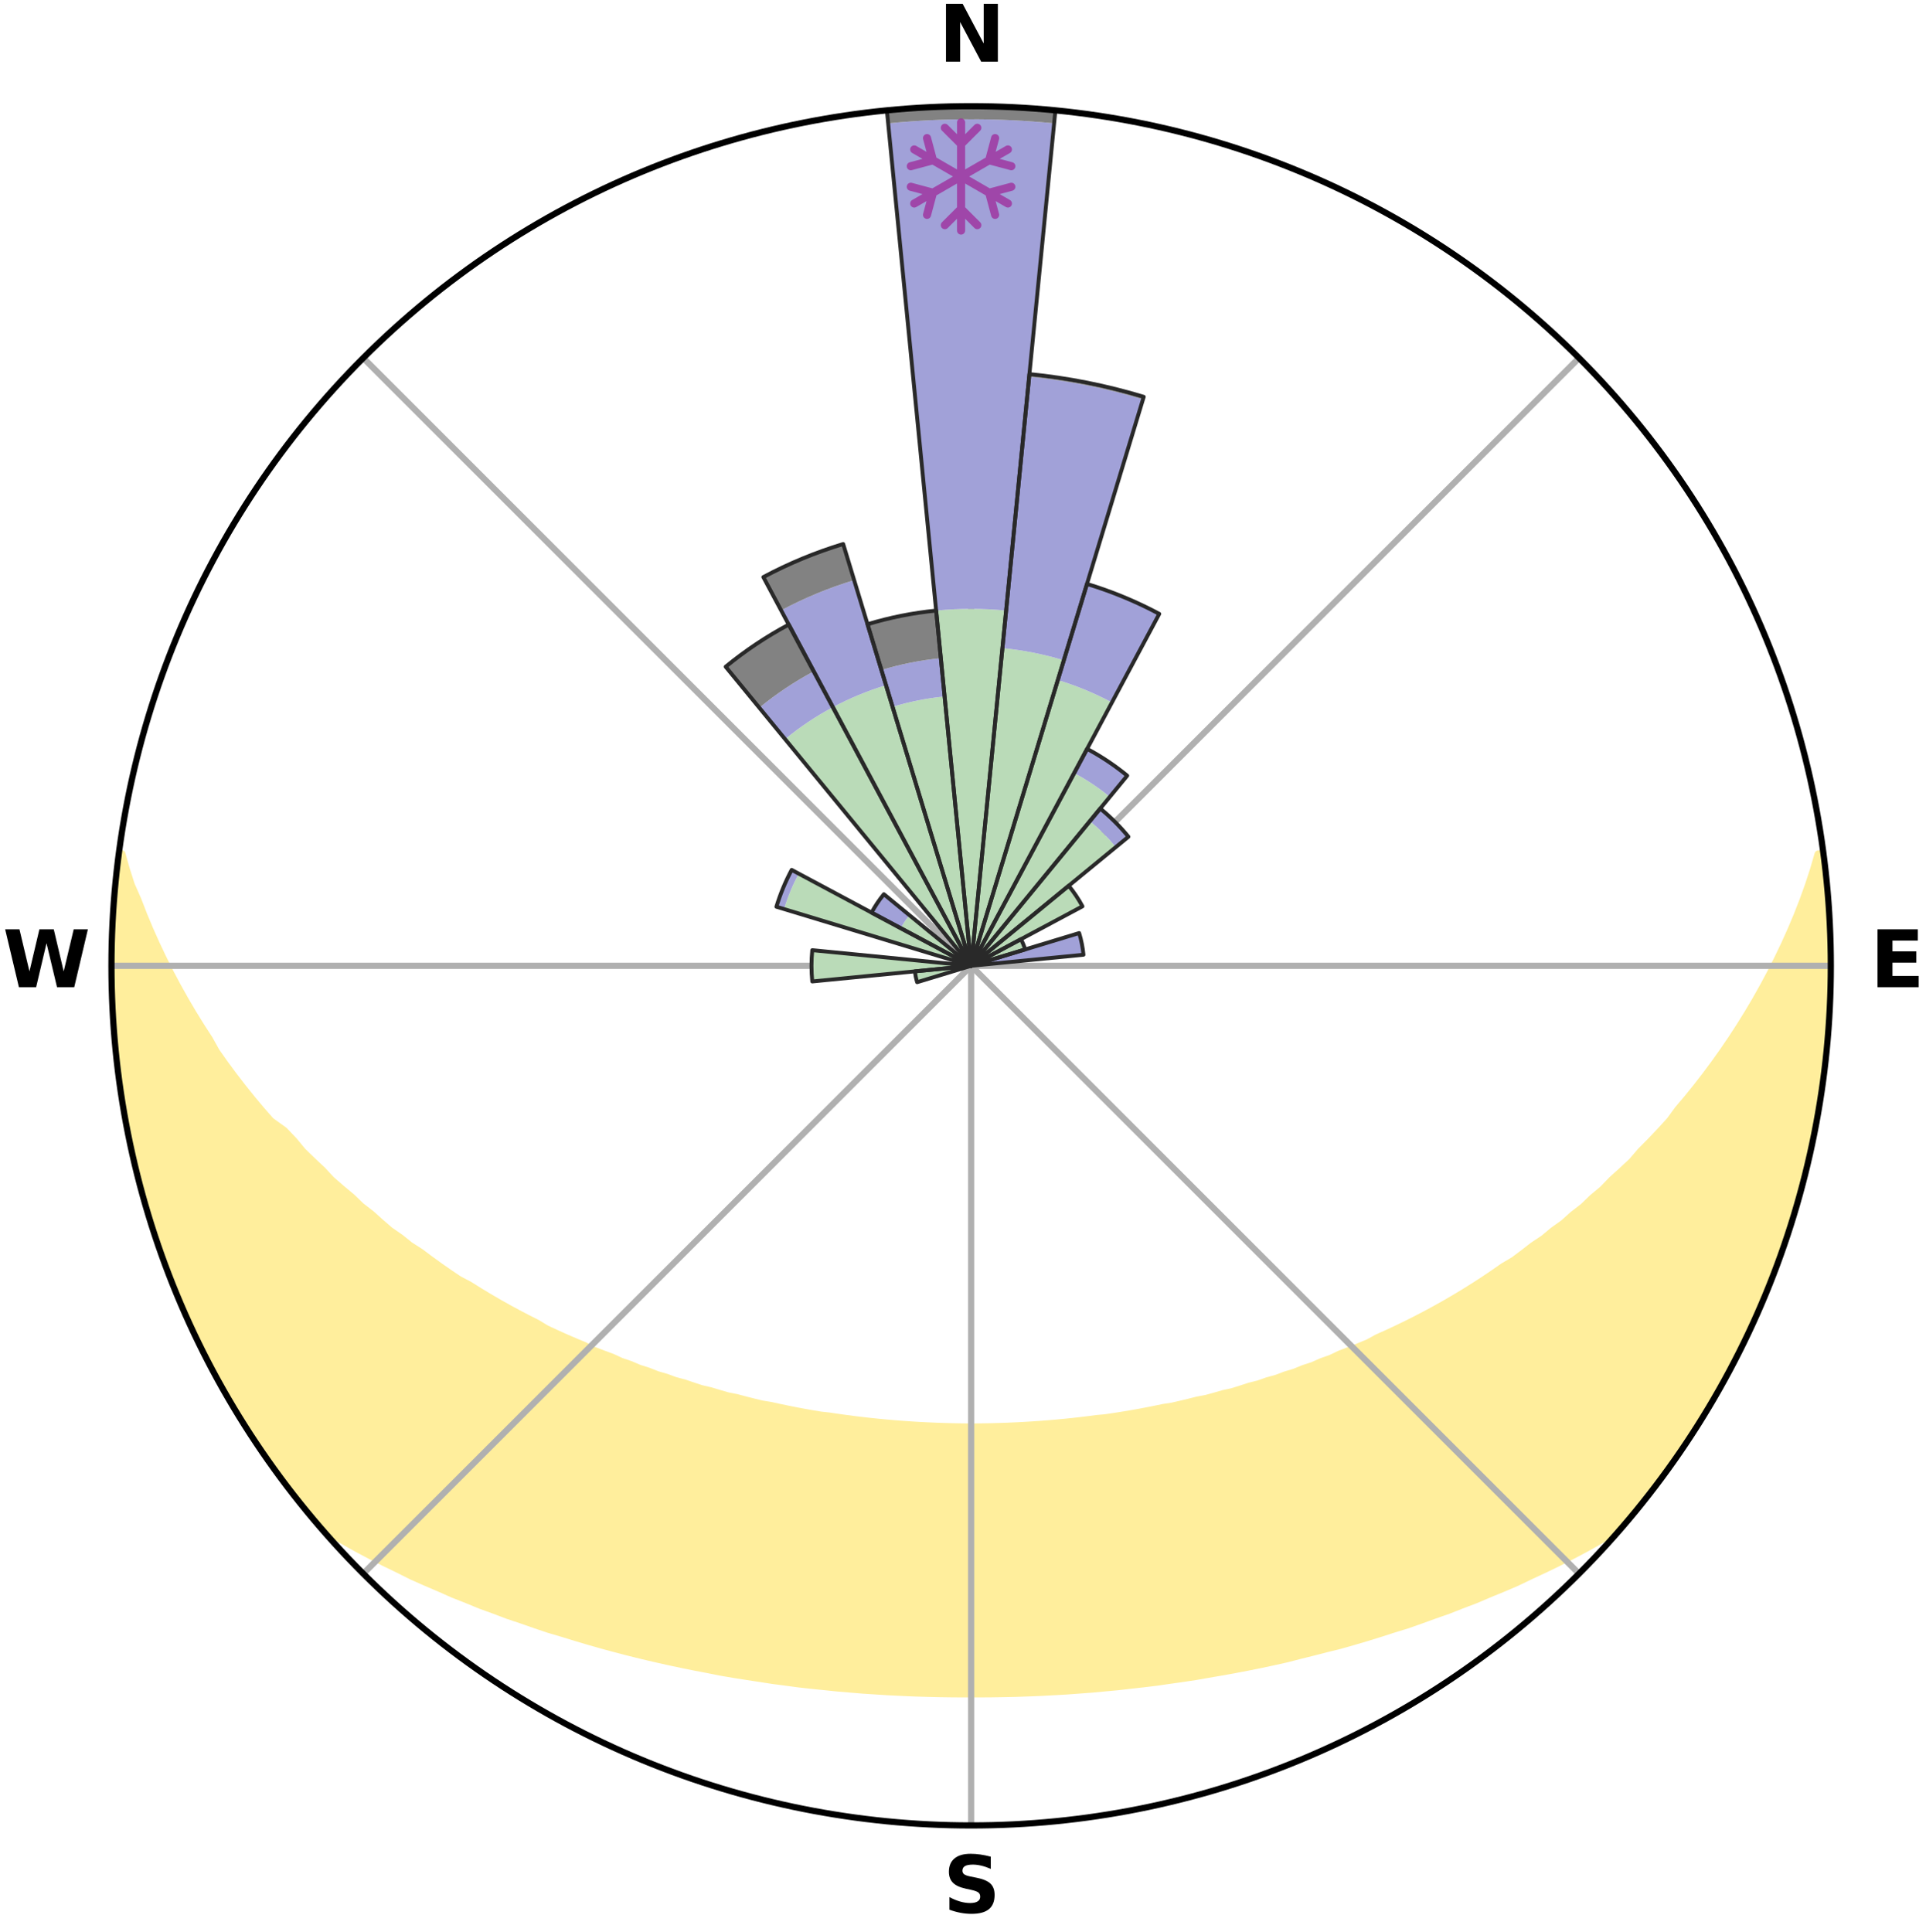 <?xml version="1.0" encoding="utf-8" standalone="no"?>
<!DOCTYPE svg PUBLIC "-//W3C//DTD SVG 1.1//EN"
  "http://www.w3.org/Graphics/SVG/1.1/DTD/svg11.dtd">
<svg xmlns:xlink="http://www.w3.org/1999/xlink" width="248.41pt" height="249.158pt" viewBox="0 0 248.41 249.158" xmlns="http://www.w3.org/2000/svg" version="1.1">
 <title>Ski Rose for Table Mountain Regional Park</title>
 <defs>
  <style type="text/css">*{stroke-linejoin: round; stroke-linecap: butt}</style>
 </defs>
 <g id="figure_1">
  <g id="patch_1">
   <path d="M 0 249.158 
L 248.41 249.158 
L 248.41 0 
L 0 0 
z
" style="fill: #ffffff"/>
  </g>
  <g id="axes_1">
   <g id="patch_2">
    <path d="M 236.135 124.579 
C 236.135 110.018 233.267 95.599 227.695 82.147 
C 222.122 68.695 213.955 56.471 203.659 46.175 
C 193.363 35.879 181.139 27.711 167.687 22.139 
C 154.235 16.567 139.815 13.699 125.255 13.699 
C 110.694 13.699 96.275 16.567 82.823 22.139 
C 69.371 27.711 57.147 35.879 46.851 46.175 
C 36.555 56.471 28.387 68.695 22.815 82.147 
C 17.243 95.599 14.375 110.018 14.375 124.579 
C 14.375 139.14 17.243 153.559 22.815 167.011 
C 28.387 180.463 36.555 192.687 46.851 202.983 
C 57.147 213.279 69.371 221.447 82.823 227.019 
C 96.275 232.591 110.694 235.459 125.255 235.459 
C 139.815 235.459 154.235 232.591 167.687 227.019 
C 181.139 221.447 193.363 213.279 203.659 202.983 
C 213.955 192.687 222.122 180.463 227.695 167.011 
C 233.267 153.559 236.135 139.14 236.135 124.579 
M 125.255 124.579 
C 125.255 124.579 125.255 124.579 125.255 124.579 
C 125.255 124.579 125.255 124.579 125.255 124.579 
C 125.255 124.579 125.255 124.579 125.255 124.579 
C 125.255 124.579 125.255 124.579 125.255 124.579 
C 125.255 124.579 125.255 124.579 125.255 124.579 
C 125.255 124.579 125.255 124.579 125.255 124.579 
C 125.255 124.579 125.255 124.579 125.255 124.579 
C 125.255 124.579 125.255 124.579 125.255 124.579 
C 125.255 124.579 125.255 124.579 125.255 124.579 
C 125.255 124.579 125.255 124.579 125.255 124.579 
C 125.255 124.579 125.255 124.579 125.255 124.579 
C 125.255 124.579 125.255 124.579 125.255 124.579 
C 125.255 124.579 125.255 124.579 125.255 124.579 
C 125.255 124.579 125.255 124.579 125.255 124.579 
C 125.255 124.579 125.255 124.579 125.255 124.579 
C 125.255 124.579 125.255 124.579 125.255 124.579 
z
" style="fill: #ffffff"/>
   </g>
   <g id="PolyCollection_1">
    <defs>
     <path id="m94f5fd6a0a" d="M 235.153 -139.047 
L 234.527 -138.965 
L 233.946 -136.963 
L 233.299 -134.983 
L 232.595 -133.027 
L 231.841 -131.098 
L 231.042 -129.198 
L 230.201 -127.327 
L 229.322 -125.487 
L 228.407 -123.679 
L 227.458 -121.903 
L 226.478 -120.16 
L 225.466 -118.45 
L 224.426 -116.774 
L 223.359 -115.133 
L 222.265 -113.526 
L 221.147 -111.955 
L 220.005 -110.419 
L 218.841 -108.918 
L 217.656 -107.454 
L 216.451 -106.025 
L 215.405 -104.593 
L 214.163 -103.234 
L 212.906 -101.911 
L 211.633 -100.624 
L 210.518 -99.323 
L 209.217 -98.106 
L 207.906 -96.924 
L 206.749 -95.721 
L 205.416 -94.608 
L 204.235 -93.468 
L 202.885 -92.424 
L 201.685 -91.346 
L 200.322 -90.369 
L 199.106 -89.354 
L 197.733 -88.443 
L 196.505 -87.489 
L 195.271 -86.564 
L 193.89 -85.747 
L 192.649 -84.881 
L 191.404 -84.043 
L 190.155 -83.233 
L 188.905 -82.45 
L 187.652 -81.695 
L 186.399 -80.965 
L 185.146 -80.262 
L 183.893 -79.585 
L 182.64 -78.932 
L 181.39 -78.305 
L 180.142 -77.701 
L 178.896 -77.121 
L 177.654 -76.564 
L 176.513 -75.937 
L 175.276 -75.424 
L 174.043 -74.932 
L 172.815 -74.461 
L 171.677 -73.918 
L 170.458 -73.487 
L 169.322 -72.983 
L 168.112 -72.589 
L 166.98 -72.123 
L 165.781 -71.765 
L 164.654 -71.335 
L 163.466 -71.01 
L 162.344 -70.613 
L 161.169 -70.319 
L 160.054 -69.955 
L 158.942 -69.607 
L 157.784 -69.356 
L 156.679 -69.038 
L 155.576 -68.734 
L 154.437 -68.521 
L 153.342 -68.245 
L 152.25 -67.982 
L 151.161 -67.733 
L 150.046 -67.564 
L 148.964 -67.339 
L 147.886 -67.126 
L 146.811 -66.925 
L 145.738 -66.736 
L 144.668 -66.558 
L 143.601 -66.391 
L 142.537 -66.235 
L 141.462 -66.138 
L 140.404 -66 
L 139.349 -65.873 
L 138.296 -65.755 
L 137.245 -65.647 
L 136.195 -65.549 
L 135.148 -65.46 
L 134.102 -65.38 
L 133.058 -65.309 
L 132.015 -65.247 
L 130.973 -65.193 
L 129.932 -65.148 
L 128.892 -65.112 
L 127.852 -65.084 
L 126.813 -65.065 
L 125.774 -65.054 
L 124.735 -65.054 
L 123.696 -65.066 
L 122.657 -65.087 
L 121.618 -65.116 
L 120.578 -65.154 
L 119.537 -65.2 
L 118.496 -65.254 
L 117.453 -65.318 
L 116.409 -65.39 
L 115.364 -65.471 
L 114.317 -65.562 
L 113.268 -65.661 
L 112.217 -65.77 
L 111.165 -65.889 
L 110.11 -66.017 
L 109.053 -66.156 
L 107.993 -66.305 
L 106.931 -66.464 
L 105.849 -66.58 
L 104.78 -66.759 
L 103.708 -66.949 
L 102.633 -67.151 
L 101.556 -67.365 
L 100.476 -67.591 
L 99.393 -67.83 
L 98.273 -68.011 
L 97.183 -68.275 
L 96.089 -68.552 
L 94.993 -68.843 
L 93.849 -69.07 
L 92.746 -69.389 
L 91.639 -69.723 
L 90.478 -69.99 
L 89.364 -70.355 
L 88.249 -70.735 
L 87.07 -71.046 
L 85.949 -71.46 
L 84.758 -71.803 
L 83.632 -72.251 
L 82.43 -72.628 
L 81.299 -73.113 
L 80.087 -73.526 
L 78.953 -74.05 
L 77.733 -74.501 
L 76.507 -74.973 
L 75.37 -75.557 
L 74.137 -76.07 
L 72.901 -76.605 
L 71.66 -77.163 
L 70.417 -77.743 
L 69.28 -78.437 
L 68.035 -79.064 
L 66.788 -79.716 
L 65.54 -80.392 
L 64.291 -81.094 
L 63.043 -81.822 
L 61.796 -82.576 
L 60.55 -83.358 
L 59.172 -84.084 
L 57.929 -84.921 
L 56.689 -85.786 
L 55.454 -86.68 
L 54.224 -87.603 
L 52.853 -88.481 
L 51.633 -89.463 
L 50.269 -90.406 
L 49.064 -91.45 
L 47.868 -92.524 
L 46.522 -93.565 
L 45.346 -94.702 
L 44.017 -95.811 
L 42.698 -96.956 
L 41.557 -98.189 
L 40.261 -99.403 
L 38.977 -100.652 
L 37.881 -101.983 
L 36.627 -103.301 
L 34.892 -104.546 
L 33.67 -105.946 
L 32.467 -107.382 
L 31.283 -108.854 
L 30.121 -110.361 
L 28.981 -111.904 
L 27.864 -113.483 
L 26.955 -115.114 
L 25.891 -116.759 
L 24.853 -118.438 
L 23.845 -120.151 
L 22.867 -121.898 
L 21.922 -123.677 
L 21.01 -125.489 
L 20.135 -127.332 
L 19.298 -129.205 
L 18.502 -131.108 
L 17.753 -133.04 
L 16.885 -135.014 
L 16.251 -136.998 
L 15.685 -139.004 
L 15.375 -139.045 
L 15.375 -139.045 
L 15.174 -137.121 
L 14.887 -135.206 
L 14.787 -133.273 
L 14.687 -131.342 
L 14.498 -129.415 
L 14.464 -127.48 
L 14.497 -125.546 
L 14.405 -123.612 
L 14.47 -121.678 
L 14.569 -119.746 
L 14.731 -117.819 
L 14.739 -115.881 
L 14.965 -113.959 
L 15.194 -112.039 
L 15.327 -110.107 
L 15.621 -108.194 
L 15.97 -106.291 
L 16.328 -104.391 
L 16.607 -102.474 
L 17.027 -100.586 
L 17.48 -98.705 
L 17.981 -96.836 
L 18.496 -94.972 
L 19.057 -93.122 
L 19.635 -91.277 
L 20.114 -89.399 
L 20.766 -87.577 
L 21.447 -85.767 
L 22.149 -83.965 
L 22.891 -82.179 
L 23.663 -80.406 
L 24.457 -78.643 
L 25.289 -76.898 
L 26.025 -75.105 
L 26.921 -73.39 
L 27.848 -71.692 
L 28.807 -70.012 
L 29.799 -68.351 
L 30.726 -66.652 
L 31.77 -65.023 
L 32.805 -63.388 
L 33.914 -61.802 
L 35.014 -60.211 
L 36.125 -58.627 
L 37.29 -57.081 
L 38.482 -55.556 
L 39.713 -54.063 
L 40.943 -52.57 
L 42.586 -51.44 
L 44.324 -50.42 
L 46.078 -49.443 
L 47.844 -48.507 
L 49.618 -47.61 
L 51.397 -46.749 
L 53.139 -45.878 
L 54.924 -45.085 
L 56.71 -44.323 
L 58.457 -43.547 
L 60.241 -42.845 
L 61.987 -42.127 
L 63.766 -41.482 
L 65.51 -40.82 
L 67.282 -40.228 
L 69.021 -39.619 
L 70.757 -39.034 
L 72.516 -38.517 
L 74.245 -37.982 
L 75.971 -37.47 
L 77.693 -36.981 
L 79.412 -36.515 
L 81.126 -36.071 
L 82.837 -35.648 
L 84.544 -35.247 
L 86.246 -34.865 
L 87.945 -34.504 
L 89.638 -34.161 
L 91.328 -33.838 
L 93.003 -33.504 
L 94.686 -33.217 
L 96.364 -32.949 
L 98.038 -32.697 
L 99.702 -32.438 
L 101.37 -32.221 
L 103.028 -31.998 
L 104.689 -31.813 
L 106.347 -31.645 
L 107.999 -31.474 
L 109.651 -31.335 
L 111.299 -31.197 
L 112.947 -31.09 
L 114.591 -30.985 
L 116.235 -30.906 
L 117.877 -30.833 
L 119.518 -30.784 
L 121.158 -30.743 
L 122.797 -30.72 
L 124.436 -30.71 
L 126.074 -30.711 
L 127.713 -30.72 
L 129.352 -30.745 
L 130.992 -30.78 
L 132.632 -30.837 
L 134.275 -30.903 
L 135.918 -30.992 
L 137.564 -31.084 
L 139.21 -31.205 
L 140.86 -31.329 
L 142.509 -31.484 
L 144.164 -31.636 
L 145.818 -31.825 
L 147.478 -32.011 
L 149.143 -32.21 
L 150.804 -32.451 
L 152.475 -32.687 
L 154.15 -32.937 
L 155.819 -33.233 
L 157.5 -33.521 
L 159.187 -33.824 
L 160.877 -34.148 
L 162.571 -34.489 
L 164.27 -34.851 
L 165.973 -35.231 
L 167.663 -35.668 
L 169.372 -36.093 
L 171.087 -36.536 
L 172.826 -36.964 
L 174.548 -37.453 
L 176.276 -37.963 
L 178.005 -38.499 
L 179.738 -39.058 
L 181.502 -39.599 
L 183.24 -40.21 
L 184.982 -40.844 
L 186.758 -41.462 
L 188.503 -42.153 
L 190.284 -42.826 
L 192.032 -43.572 
L 193.817 -44.303 
L 195.603 -45.065 
L 197.347 -45.904 
L 199.13 -46.731 
L 200.91 -47.591 
L 202.685 -48.489 
L 204.451 -49.425 
L 206.205 -50.402 
L 207.943 -51.423 
L 209.555 -52.58 
L 210.808 -54.055 
L 212.027 -55.557 
L 213.22 -57.081 
L 214.385 -58.626 
L 215.44 -60.251 
L 216.546 -61.837 
L 217.713 -63.383 
L 218.694 -65.051 
L 219.759 -66.667 
L 220.777 -68.312 
L 221.748 -69.986 
L 222.641 -71.703 
L 223.588 -73.39 
L 224.41 -75.142 
L 225.312 -76.854 
L 226.04 -78.649 
L 226.852 -80.403 
L 227.622 -82.177 
L 228.348 -83.97 
L 229.04 -85.775 
L 229.691 -87.596 
L 230.299 -89.432 
L 230.881 -91.275 
L 231.552 -93.092 
L 232.063 -94.959 
L 232.51 -96.841 
L 233.064 -98.696 
L 233.465 -100.589 
L 233.793 -102.497 
L 234.273 -104.374 
L 234.523 -106.294 
L 234.887 -108.194 
L 235.108 -110.117 
L 235.398 -112.03 
L 235.548 -113.959 
L 235.765 -115.882 
L 235.844 -117.815 
L 235.989 -119.744 
L 235.999 -121.679 
L 236.074 -123.612 
L 236.113 -125.547 
L 236.02 -127.48 
L 235.991 -129.414 
L 235.831 -131.342 
L 235.735 -133.274 
L 235.606 -135.205 
L 235.347 -137.122 
L 235.153 -139.047 
z
" style="stroke: #ffee9c"/>
    </defs>
    <g clip-path="url(#pa4f8e2c360)">
     <use xlink:href="#m94f5fd6a0a" x="0" y="249.158" style="fill: #ffee9c; stroke: #ffee9c"/>
    </g>
   </g>
   <g id="matplotlib.axis_1">
    <g id="xtick_1">
     <g id="line2d_1">
      <path d="M 125.255 124.579 
L 125.255 13.699 
" clip-path="url(#pa4f8e2c360)" style="fill: none; stroke: #b0b0b0; stroke-width: 0.8; stroke-linecap: square"/>
     </g>
     <g id="text_1">
      <!-- N -->
      <g transform="translate(121.07 7.958) scale(0.1 -0.1)">
       <defs>
        <path id="DejaVuSans-Bold-4e" d="M 588 4666 
L 1931 4666 
L 3628 1466 
L 3628 4666 
L 4769 4666 
L 4769 0 
L 3425 0 
L 1728 3200 
L 1728 0 
L 588 0 
L 588 4666 
z
" transform="scale(0.016)"/>
       </defs>
       <use xlink:href="#DejaVuSans-Bold-4e"/>
      </g>
     </g>
    </g>
    <g id="xtick_2">
     <g id="line2d_2">
      <path d="M 125.255 124.579 
L 203.659 46.175 
" clip-path="url(#pa4f8e2c360)" style="fill: none; stroke: #b0b0b0; stroke-width: 0.8; stroke-linecap: square"/>
     </g>
    </g>
    <g id="xtick_3">
     <g id="line2d_3">
      <path d="M 125.255 124.579 
L 236.135 124.579 
" clip-path="url(#pa4f8e2c360)" style="fill: none; stroke: #b0b0b0; stroke-width: 0.8; stroke-linecap: square"/>
     </g>
     <g id="text_2">
      <!-- E -->
      <g transform="translate(241.219 127.338) scale(0.1 -0.1)">
       <defs>
        <path id="DejaVuSans-Bold-45" d="M 588 4666 
L 3834 4666 
L 3834 3756 
L 1791 3756 
L 1791 2888 
L 3713 2888 
L 3713 1978 
L 1791 1978 
L 1791 909 
L 3903 909 
L 3903 0 
L 588 0 
L 588 4666 
z
" transform="scale(0.016)"/>
       </defs>
       <use xlink:href="#DejaVuSans-Bold-45"/>
      </g>
     </g>
    </g>
    <g id="xtick_4">
     <g id="line2d_4">
      <path d="M 125.255 124.579 
L 203.659 202.983 
" clip-path="url(#pa4f8e2c360)" style="fill: none; stroke: #b0b0b0; stroke-width: 0.8; stroke-linecap: square"/>
     </g>
    </g>
    <g id="xtick_5">
     <g id="line2d_5">
      <path d="M 125.255 124.579 
L 125.255 235.459 
" clip-path="url(#pa4f8e2c360)" style="fill: none; stroke: #b0b0b0; stroke-width: 0.8; stroke-linecap: square"/>
     </g>
     <g id="text_3">
      <!-- S -->
      <g transform="translate(121.654 246.718) scale(0.1 -0.1)">
       <defs>
        <path id="DejaVuSans-Bold-53" d="M 3834 4519 
L 3834 3531 
Q 3450 3703 3084 3790 
Q 2719 3878 2394 3878 
Q 1963 3878 1756 3759 
Q 1550 3641 1550 3391 
Q 1550 3203 1689 3098 
Q 1828 2994 2194 2919 
L 2706 2816 
Q 3484 2659 3812 2340 
Q 4141 2022 4141 1434 
Q 4141 663 3683 286 
Q 3225 -91 2284 -91 
Q 1841 -91 1394 -6 
Q 947 78 500 244 
L 500 1259 
Q 947 1022 1364 901 
Q 1781 781 2169 781 
Q 2563 781 2772 912 
Q 2981 1044 2981 1288 
Q 2981 1506 2839 1625 
Q 2697 1744 2272 1838 
L 1806 1941 
Q 1106 2091 782 2419 
Q 459 2747 459 3303 
Q 459 4000 909 4375 
Q 1359 4750 2203 4750 
Q 2588 4750 2994 4692 
Q 3400 4634 3834 4519 
z
" transform="scale(0.016)"/>
       </defs>
       <use xlink:href="#DejaVuSans-Bold-53"/>
      </g>
     </g>
    </g>
    <g id="xtick_6">
     <g id="line2d_6">
      <path d="M 125.255 124.579 
L 46.851 202.983 
" clip-path="url(#pa4f8e2c360)" style="fill: none; stroke: #b0b0b0; stroke-width: 0.8; stroke-linecap: square"/>
     </g>
    </g>
    <g id="xtick_7">
     <g id="line2d_7">
      <path d="M 125.255 124.579 
L 14.375 124.579 
" clip-path="url(#pa4f8e2c360)" style="fill: none; stroke: #b0b0b0; stroke-width: 0.8; stroke-linecap: square"/>
     </g>
     <g id="text_4">
      <!-- W -->
      <g transform="translate(0.36 127.338) scale(0.1 -0.1)">
       <defs>
        <path id="DejaVuSans-Bold-57" d="M 191 4666 
L 1344 4666 
L 2150 1275 
L 2950 4666 
L 4109 4666 
L 4909 1275 
L 5716 4666 
L 6859 4666 
L 5759 0 
L 4372 0 
L 3525 3547 
L 2688 0 
L 1300 0 
L 191 4666 
z
" transform="scale(0.016)"/>
       </defs>
       <use xlink:href="#DejaVuSans-Bold-57"/>
      </g>
     </g>
    </g>
    <g id="xtick_8">
     <g id="line2d_8">
      <path d="M 125.255 124.579 
L 46.851 46.175 
" clip-path="url(#pa4f8e2c360)" style="fill: none; stroke: #b0b0b0; stroke-width: 0.8; stroke-linecap: square"/>
     </g>
    </g>
   </g>
   <g id="matplotlib.axis_2"/>
   <g id="patch_3">
    <path d="M 125.255 124.579 
C 125.255 124.579 125.255 124.579 125.255 124.579 
C 125.255 124.579 125.255 124.579 125.255 124.579 
L 125.255 124.579 
C 125.255 124.579 125.255 124.579 125.255 124.579 
C 125.255 124.579 125.255 124.579 125.255 124.579 
z
" clip-path="url(#pa4f8e2c360)" style="fill: #d9d9d9"/>
   </g>
   <g id="patch_4">
    <path d="M 125.255 124.579 
C 125.255 124.579 125.255 124.579 125.255 124.579 
C 125.255 124.579 125.255 124.579 125.255 124.579 
L 125.255 124.579 
C 125.255 124.579 125.255 124.579 125.255 124.579 
C 125.255 124.579 125.255 124.579 125.255 124.579 
z
" clip-path="url(#pa4f8e2c360)" style="fill: #d9d9d9"/>
   </g>
   <g id="patch_5">
    <path d="M 125.255 124.579 
C 125.255 124.579 125.255 124.579 125.255 124.579 
C 125.255 124.579 125.255 124.579 125.255 124.579 
L 125.255 124.579 
C 125.255 124.579 125.255 124.579 125.255 124.579 
C 125.255 124.579 125.255 124.579 125.255 124.579 
z
" clip-path="url(#pa4f8e2c360)" style="fill: #d9d9d9"/>
   </g>
   <g id="patch_6">
    <path d="M 125.255 124.579 
C 125.255 124.579 125.255 124.579 125.255 124.579 
C 125.255 124.579 125.255 124.579 125.255 124.579 
L 125.255 124.579 
C 125.255 124.579 125.255 124.579 125.255 124.579 
C 125.255 124.579 125.255 124.579 125.255 124.579 
z
" clip-path="url(#pa4f8e2c360)" style="fill: #d9d9d9"/>
   </g>
   <g id="patch_7">
    <path d="M 125.255 124.579 
C 125.255 124.579 125.255 124.579 125.255 124.579 
C 125.255 124.579 125.255 124.579 125.255 124.579 
L 125.255 124.579 
C 125.255 124.579 125.255 124.579 125.255 124.579 
C 125.255 124.579 125.255 124.579 125.255 124.579 
z
" clip-path="url(#pa4f8e2c360)" style="fill: #d9d9d9"/>
   </g>
   <g id="patch_8">
    <path d="M 125.255 124.579 
C 125.255 124.579 125.255 124.579 125.255 124.579 
C 125.255 124.579 125.255 124.579 125.255 124.579 
L 125.255 124.579 
C 125.255 124.579 125.255 124.579 125.255 124.579 
C 125.255 124.579 125.255 124.579 125.255 124.579 
z
" clip-path="url(#pa4f8e2c360)" style="fill: #d9d9d9"/>
   </g>
   <g id="patch_9">
    <path d="M 125.255 124.579 
C 125.255 124.579 125.255 124.579 125.255 124.579 
C 125.255 124.579 125.255 124.579 125.255 124.579 
L 125.255 124.579 
C 125.255 124.579 125.255 124.579 125.255 124.579 
C 125.255 124.579 125.255 124.579 125.255 124.579 
z
" clip-path="url(#pa4f8e2c360)" style="fill: #d9d9d9"/>
   </g>
   <g id="patch_10">
    <path d="M 125.255 124.579 
C 125.255 124.579 125.255 124.579 125.255 124.579 
C 125.255 124.579 125.255 124.579 125.255 124.579 
L 125.255 124.579 
C 125.255 124.579 125.255 124.579 125.255 124.579 
C 125.255 124.579 125.255 124.579 125.255 124.579 
z
" clip-path="url(#pa4f8e2c360)" style="fill: #d9d9d9"/>
   </g>
   <g id="patch_11">
    <path d="M 125.255 124.579 
C 125.255 124.579 125.255 124.579 125.255 124.579 
C 125.255 124.579 125.255 124.579 125.255 124.579 
L 125.255 124.579 
C 125.255 124.579 125.255 124.579 125.255 124.579 
C 125.255 124.579 125.255 124.579 125.255 124.579 
z
" clip-path="url(#pa4f8e2c360)" style="fill: #d9d9d9"/>
   </g>
   <g id="patch_12">
    <path d="M 125.255 124.579 
C 125.255 124.579 125.255 124.579 125.255 124.579 
C 125.255 124.579 125.255 124.579 125.255 124.579 
L 125.255 124.579 
C 125.255 124.579 125.255 124.579 125.255 124.579 
C 125.255 124.579 125.255 124.579 125.255 124.579 
z
" clip-path="url(#pa4f8e2c360)" style="fill: #d9d9d9"/>
   </g>
   <g id="patch_13">
    <path d="M 125.255 124.579 
C 125.255 124.579 125.255 124.579 125.255 124.579 
C 125.255 124.579 125.255 124.579 125.255 124.579 
L 125.255 124.579 
C 125.255 124.579 125.255 124.579 125.255 124.579 
C 125.255 124.579 125.255 124.579 125.255 124.579 
z
" clip-path="url(#pa4f8e2c360)" style="fill: #d9d9d9"/>
   </g>
   <g id="patch_14">
    <path d="M 125.255 124.579 
C 125.255 124.579 125.255 124.579 125.255 124.579 
C 125.255 124.579 125.255 124.579 125.255 124.579 
L 125.255 124.579 
C 125.255 124.579 125.255 124.579 125.255 124.579 
C 125.255 124.579 125.255 124.579 125.255 124.579 
z
" clip-path="url(#pa4f8e2c360)" style="fill: #d9d9d9"/>
   </g>
   <g id="patch_15">
    <path d="M 125.255 124.579 
C 125.255 124.579 125.255 124.579 125.255 124.579 
C 125.255 124.579 125.255 124.579 125.255 124.579 
L 125.255 124.579 
C 125.255 124.579 125.255 124.579 125.255 124.579 
C 125.255 124.579 125.255 124.579 125.255 124.579 
z
" clip-path="url(#pa4f8e2c360)" style="fill: #d9d9d9"/>
   </g>
   <g id="patch_16">
    <path d="M 125.255 124.579 
C 125.255 124.579 125.255 124.579 125.255 124.579 
C 125.255 124.579 125.255 124.579 125.255 124.579 
L 125.255 124.579 
C 125.255 124.579 125.255 124.579 125.255 124.579 
C 125.255 124.579 125.255 124.579 125.255 124.579 
z
" clip-path="url(#pa4f8e2c360)" style="fill: #d9d9d9"/>
   </g>
   <g id="patch_17">
    <path d="M 125.255 124.579 
C 125.255 124.579 125.255 124.579 125.255 124.579 
C 125.255 124.579 125.255 124.579 125.255 124.579 
L 125.255 124.579 
C 125.255 124.579 125.255 124.579 125.255 124.579 
C 125.255 124.579 125.255 124.579 125.255 124.579 
z
" clip-path="url(#pa4f8e2c360)" style="fill: #d9d9d9"/>
   </g>
   <g id="patch_18">
    <path d="M 125.255 124.579 
C 125.255 124.579 125.255 124.579 125.255 124.579 
C 125.255 124.579 125.255 124.579 125.255 124.579 
L 125.255 124.579 
C 125.255 124.579 125.255 124.579 125.255 124.579 
C 125.255 124.579 125.255 124.579 125.255 124.579 
z
" clip-path="url(#pa4f8e2c360)" style="fill: #d9d9d9"/>
   </g>
   <g id="patch_19">
    <path d="M 125.255 124.579 
C 125.255 124.579 125.255 124.579 125.255 124.579 
C 125.255 124.579 125.255 124.579 125.255 124.579 
L 125.255 124.579 
C 125.255 124.579 125.255 124.579 125.255 124.579 
C 125.255 124.579 125.255 124.579 125.255 124.579 
z
" clip-path="url(#pa4f8e2c360)" style="fill: #d9d9d9"/>
   </g>
   <g id="patch_20">
    <path d="M 125.255 124.579 
C 125.255 124.579 125.255 124.579 125.255 124.579 
C 125.255 124.579 125.255 124.579 125.255 124.579 
L 125.255 124.579 
C 125.255 124.579 125.255 124.579 125.255 124.579 
C 125.255 124.579 125.255 124.579 125.255 124.579 
z
" clip-path="url(#pa4f8e2c360)" style="fill: #d9d9d9"/>
   </g>
   <g id="patch_21">
    <path d="M 125.255 124.579 
C 125.255 124.579 125.255 124.579 125.255 124.579 
C 125.255 124.579 125.255 124.579 125.255 124.579 
L 125.255 124.579 
C 125.255 124.579 125.255 124.579 125.255 124.579 
C 125.255 124.579 125.255 124.579 125.255 124.579 
z
" clip-path="url(#pa4f8e2c360)" style="fill: #d9d9d9"/>
   </g>
   <g id="patch_22">
    <path d="M 125.255 124.579 
C 125.255 124.579 125.255 124.579 125.255 124.579 
C 125.255 124.579 125.255 124.579 125.255 124.579 
L 125.255 124.579 
C 125.255 124.579 125.255 124.579 125.255 124.579 
C 125.255 124.579 125.255 124.579 125.255 124.579 
z
" clip-path="url(#pa4f8e2c360)" style="fill: #d9d9d9"/>
   </g>
   <g id="patch_23">
    <path d="M 125.255 124.579 
C 125.255 124.579 125.255 124.579 125.255 124.579 
C 125.255 124.579 125.255 124.579 125.255 124.579 
L 125.255 124.579 
C 125.255 124.579 125.255 124.579 125.255 124.579 
C 125.255 124.579 125.255 124.579 125.255 124.579 
z
" clip-path="url(#pa4f8e2c360)" style="fill: #d9d9d9"/>
   </g>
   <g id="patch_24">
    <path d="M 125.255 124.579 
C 125.255 124.579 125.255 124.579 125.255 124.579 
C 125.255 124.579 125.255 124.579 125.255 124.579 
L 125.255 124.579 
C 125.255 124.579 125.255 124.579 125.255 124.579 
C 125.255 124.579 125.255 124.579 125.255 124.579 
z
" clip-path="url(#pa4f8e2c360)" style="fill: #d9d9d9"/>
   </g>
   <g id="patch_25">
    <path d="M 125.255 124.579 
C 125.255 124.579 125.255 124.579 125.255 124.579 
C 125.255 124.579 125.255 124.579 125.255 124.579 
L 125.255 124.579 
C 125.255 124.579 125.255 124.579 125.255 124.579 
C 125.255 124.579 125.255 124.579 125.255 124.579 
z
" clip-path="url(#pa4f8e2c360)" style="fill: #d9d9d9"/>
   </g>
   <g id="patch_26">
    <path d="M 125.255 124.579 
C 125.255 124.579 125.255 124.579 125.255 124.579 
C 125.255 124.579 125.255 124.579 125.255 124.579 
L 125.255 124.579 
C 125.255 124.579 125.255 124.579 125.255 124.579 
C 125.255 124.579 125.255 124.579 125.255 124.579 
z
" clip-path="url(#pa4f8e2c360)" style="fill: #d9d9d9"/>
   </g>
   <g id="patch_27">
    <path d="M 125.255 124.579 
C 125.255 124.579 125.255 124.579 125.255 124.579 
C 125.255 124.579 125.255 124.579 125.255 124.579 
L 125.255 124.579 
C 125.255 124.579 125.255 124.579 125.255 124.579 
C 125.255 124.579 125.255 124.579 125.255 124.579 
z
" clip-path="url(#pa4f8e2c360)" style="fill: #d9d9d9"/>
   </g>
   <g id="patch_28">
    <path d="M 125.255 124.579 
C 125.255 124.579 125.255 124.579 125.255 124.579 
C 125.255 124.579 125.255 124.579 125.255 124.579 
L 125.255 124.579 
C 125.255 124.579 125.255 124.579 125.255 124.579 
C 125.255 124.579 125.255 124.579 125.255 124.579 
z
" clip-path="url(#pa4f8e2c360)" style="fill: #d9d9d9"/>
   </g>
   <g id="patch_29">
    <path d="M 125.255 124.579 
C 125.255 124.579 125.255 124.579 125.255 124.579 
C 125.255 124.579 125.255 124.579 125.255 124.579 
L 125.255 124.579 
C 125.255 124.579 125.255 124.579 125.255 124.579 
C 125.255 124.579 125.255 124.579 125.255 124.579 
z
" clip-path="url(#pa4f8e2c360)" style="fill: #d9d9d9"/>
   </g>
   <g id="patch_30">
    <path d="M 125.255 124.579 
C 125.255 124.579 125.255 124.579 125.255 124.579 
C 125.255 124.579 125.255 124.579 125.255 124.579 
L 125.255 124.579 
C 125.255 124.579 125.255 124.579 125.255 124.579 
C 125.255 124.579 125.255 124.579 125.255 124.579 
z
" clip-path="url(#pa4f8e2c360)" style="fill: #d9d9d9"/>
   </g>
   <g id="patch_31">
    <path d="M 125.255 124.579 
C 125.255 124.579 125.255 124.579 125.255 124.579 
C 125.255 124.579 125.255 124.579 125.255 124.579 
L 125.255 124.579 
C 125.255 124.579 125.255 124.579 125.255 124.579 
C 125.255 124.579 125.255 124.579 125.255 124.579 
z
" clip-path="url(#pa4f8e2c360)" style="fill: #d9d9d9"/>
   </g>
   <g id="patch_32">
    <path d="M 125.255 124.579 
C 125.255 124.579 125.255 124.579 125.255 124.579 
C 125.255 124.579 125.255 124.579 125.255 124.579 
L 125.255 124.579 
C 125.255 124.579 125.255 124.579 125.255 124.579 
C 125.255 124.579 125.255 124.579 125.255 124.579 
z
" clip-path="url(#pa4f8e2c360)" style="fill: #d9d9d9"/>
   </g>
   <g id="patch_33">
    <path d="M 125.255 124.579 
C 125.255 124.579 125.255 124.579 125.255 124.579 
C 125.255 124.579 125.255 124.579 125.255 124.579 
L 125.255 124.579 
C 125.255 124.579 125.255 124.579 125.255 124.579 
C 125.255 124.579 125.255 124.579 125.255 124.579 
z
" clip-path="url(#pa4f8e2c360)" style="fill: #d9d9d9"/>
   </g>
   <g id="patch_34">
    <path d="M 125.255 124.579 
C 125.255 124.579 125.255 124.579 125.255 124.579 
C 125.255 124.579 125.255 124.579 125.255 124.579 
L 125.255 124.579 
C 125.255 124.579 125.255 124.579 125.255 124.579 
C 125.255 124.579 125.255 124.579 125.255 124.579 
z
" clip-path="url(#pa4f8e2c360)" style="fill: #d9d9d9"/>
   </g>
   <g id="patch_35">
    <path d="M 125.255 124.579 
C 125.255 124.579 125.255 124.579 125.255 124.579 
C 125.255 124.579 125.255 124.579 125.255 124.579 
L 129.768 78.76 
C 128.268 78.613 126.762 78.539 125.255 78.539 
C 123.748 78.539 122.242 78.613 120.742 78.76 
z
" clip-path="url(#pa4f8e2c360)" style="fill: #badbb8"/>
   </g>
   <g id="patch_36">
    <path d="M 125.255 124.579 
C 125.255 124.579 125.255 124.579 125.255 124.579 
C 125.255 124.579 125.255 124.579 125.255 124.579 
L 137.209 85.172 
C 135.919 84.781 134.611 84.453 133.289 84.191 
C 131.967 83.928 130.633 83.73 129.291 83.598 
z
" clip-path="url(#pa4f8e2c360)" style="fill: #badbb8"/>
   </g>
   <g id="patch_37">
    <path d="M 125.255 124.579 
C 125.255 124.579 125.255 124.579 125.255 124.579 
C 125.255 124.579 125.255 124.579 125.255 124.579 
L 143.413 90.607 
C 142.301 90.013 141.161 89.474 139.996 88.991 
C 138.831 88.509 137.643 88.084 136.437 87.718 
z
" clip-path="url(#pa4f8e2c360)" style="fill: #badbb8"/>
   </g>
   <g id="patch_38">
    <path d="M 125.255 124.579 
C 125.255 124.579 125.255 124.579 125.255 124.579 
C 125.255 124.579 125.255 124.579 125.255 124.579 
L 143.141 102.785 
C 142.427 102.199 141.686 101.649 140.919 101.137 
C 140.151 100.624 139.359 100.149 138.545 99.714 
z
" clip-path="url(#pa4f8e2c360)" style="fill: #badbb8"/>
   </g>
   <g id="patch_39">
    <path d="M 125.255 124.579 
C 125.255 124.579 125.255 124.579 125.255 124.579 
C 125.255 124.579 125.255 124.579 125.255 124.579 
L 143.918 109.262 
C 143.417 108.652 142.886 108.066 142.327 107.507 
C 141.768 106.948 141.182 106.417 140.572 105.916 
z
" clip-path="url(#pa4f8e2c360)" style="fill: #badbb8"/>
   </g>
   <g id="patch_40">
    <path d="M 125.255 124.579 
C 125.255 124.579 125.255 124.579 125.255 124.579 
C 125.255 124.579 125.255 124.579 125.255 124.579 
L 139.611 116.906 
C 139.359 116.436 139.085 115.979 138.789 115.536 
C 138.493 115.093 138.176 114.664 137.838 114.253 
z
" clip-path="url(#pa4f8e2c360)" style="fill: #badbb8"/>
   </g>
   <g id="patch_41">
    <path d="M 125.255 124.579 
C 125.255 124.579 125.255 124.579 125.255 124.579 
C 125.255 124.579 125.255 124.579 125.255 124.579 
L 132.221 122.466 
C 132.152 122.238 132.072 122.013 131.98 121.793 
C 131.889 121.573 131.787 121.358 131.675 121.147 
z
" clip-path="url(#pa4f8e2c360)" style="fill: #badbb8"/>
   </g>
   <g id="patch_42">
    <path d="M 125.255 124.579 
C 125.255 124.579 125.255 124.579 125.255 124.579 
C 125.255 124.579 125.255 124.579 125.255 124.579 
L 125.255 124.579 
C 125.255 124.579 125.255 124.579 125.255 124.579 
C 125.255 124.579 125.255 124.579 125.255 124.579 
z
" clip-path="url(#pa4f8e2c360)" style="fill: #badbb8"/>
   </g>
   <g id="patch_43">
    <path d="M 125.255 124.579 
C 125.255 124.579 125.255 124.579 125.255 124.579 
C 125.255 124.579 125.255 124.579 125.255 124.579 
L 125.255 124.579 
C 125.255 124.579 125.255 124.579 125.255 124.579 
C 125.255 124.579 125.255 124.579 125.255 124.579 
z
" clip-path="url(#pa4f8e2c360)" style="fill: #badbb8"/>
   </g>
   <g id="patch_44">
    <path d="M 125.255 124.579 
C 125.255 124.579 125.255 124.579 125.255 124.579 
C 125.255 124.579 125.255 124.579 125.255 124.579 
L 125.255 124.579 
C 125.255 124.579 125.255 124.579 125.255 124.579 
C 125.255 124.579 125.255 124.579 125.255 124.579 
z
" clip-path="url(#pa4f8e2c360)" style="fill: #badbb8"/>
   </g>
   <g id="patch_45">
    <path d="M 125.255 124.579 
C 125.255 124.579 125.255 124.579 125.255 124.579 
C 125.255 124.579 125.255 124.579 125.255 124.579 
L 125.255 124.579 
C 125.255 124.579 125.255 124.579 125.255 124.579 
C 125.255 124.579 125.255 124.579 125.255 124.579 
z
" clip-path="url(#pa4f8e2c360)" style="fill: #badbb8"/>
   </g>
   <g id="patch_46">
    <path d="M 125.255 124.579 
C 125.255 124.579 125.255 124.579 125.255 124.579 
C 125.255 124.579 125.255 124.579 125.255 124.579 
L 125.255 124.579 
C 125.255 124.579 125.255 124.579 125.255 124.579 
C 125.255 124.579 125.255 124.579 125.255 124.579 
z
" clip-path="url(#pa4f8e2c360)" style="fill: #badbb8"/>
   </g>
   <g id="patch_47">
    <path d="M 125.255 124.579 
C 125.255 124.579 125.255 124.579 125.255 124.579 
C 125.255 124.579 125.255 124.579 125.255 124.579 
L 125.255 124.579 
C 125.255 124.579 125.255 124.579 125.255 124.579 
C 125.255 124.579 125.255 124.579 125.255 124.579 
z
" clip-path="url(#pa4f8e2c360)" style="fill: #badbb8"/>
   </g>
   <g id="patch_48">
    <path d="M 125.255 124.579 
C 125.255 124.579 125.255 124.579 125.255 124.579 
C 125.255 124.579 125.255 124.579 125.255 124.579 
L 125.255 124.579 
C 125.255 124.579 125.255 124.579 125.255 124.579 
C 125.255 124.579 125.255 124.579 125.255 124.579 
z
" clip-path="url(#pa4f8e2c360)" style="fill: #badbb8"/>
   </g>
   <g id="patch_49">
    <path d="M 125.255 124.579 
C 125.255 124.579 125.255 124.579 125.255 124.579 
C 125.255 124.579 125.255 124.579 125.255 124.579 
L 125.255 124.579 
C 125.255 124.579 125.255 124.579 125.255 124.579 
C 125.255 124.579 125.255 124.579 125.255 124.579 
z
" clip-path="url(#pa4f8e2c360)" style="fill: #badbb8"/>
   </g>
   <g id="patch_50">
    <path d="M 125.255 124.579 
C 125.255 124.579 125.255 124.579 125.255 124.579 
C 125.255 124.579 125.255 124.579 125.255 124.579 
L 125.255 124.579 
C 125.255 124.579 125.255 124.579 125.255 124.579 
C 125.255 124.579 125.255 124.579 125.255 124.579 
z
" clip-path="url(#pa4f8e2c360)" style="fill: #badbb8"/>
   </g>
   <g id="patch_51">
    <path d="M 125.255 124.579 
C 125.255 124.579 125.255 124.579 125.255 124.579 
C 125.255 124.579 125.255 124.579 125.255 124.579 
L 125.255 124.579 
C 125.255 124.579 125.255 124.579 125.255 124.579 
C 125.255 124.579 125.255 124.579 125.255 124.579 
z
" clip-path="url(#pa4f8e2c360)" style="fill: #badbb8"/>
   </g>
   <g id="patch_52">
    <path d="M 125.255 124.579 
C 125.255 124.579 125.255 124.579 125.255 124.579 
C 125.255 124.579 125.255 124.579 125.255 124.579 
L 125.255 124.579 
C 125.255 124.579 125.255 124.579 125.255 124.579 
C 125.255 124.579 125.255 124.579 125.255 124.579 
z
" clip-path="url(#pa4f8e2c360)" style="fill: #badbb8"/>
   </g>
   <g id="patch_53">
    <path d="M 125.255 124.579 
C 125.255 124.579 125.255 124.579 125.255 124.579 
C 125.255 124.579 125.255 124.579 125.255 124.579 
L 125.255 124.579 
C 125.255 124.579 125.255 124.579 125.255 124.579 
C 125.255 124.579 125.255 124.579 125.255 124.579 
z
" clip-path="url(#pa4f8e2c360)" style="fill: #badbb8"/>
   </g>
   <g id="patch_54">
    <path d="M 125.255 124.579 
C 125.255 124.579 125.255 124.579 125.255 124.579 
C 125.255 124.579 125.255 124.579 125.255 124.579 
L 125.255 124.579 
C 125.255 124.579 125.255 124.579 125.255 124.579 
C 125.255 124.579 125.255 124.579 125.255 124.579 
z
" clip-path="url(#pa4f8e2c360)" style="fill: #badbb8"/>
   </g>
   <g id="patch_55">
    <path d="M 125.255 124.579 
C 125.255 124.579 125.255 124.579 125.255 124.579 
C 125.255 124.579 125.255 124.579 125.255 124.579 
L 125.255 124.579 
C 125.255 124.579 125.255 124.579 125.255 124.579 
C 125.255 124.579 125.255 124.579 125.255 124.579 
z
" clip-path="url(#pa4f8e2c360)" style="fill: #badbb8"/>
   </g>
   <g id="patch_56">
    <path d="M 125.255 124.579 
C 125.255 124.579 125.255 124.579 125.255 124.579 
C 125.255 124.579 125.255 124.579 125.255 124.579 
L 125.255 124.579 
C 125.255 124.579 125.255 124.579 125.255 124.579 
C 125.255 124.579 125.255 124.579 125.255 124.579 
z
" clip-path="url(#pa4f8e2c360)" style="fill: #badbb8"/>
   </g>
   <g id="patch_57">
    <path d="M 125.255 124.579 
C 125.255 124.579 125.255 124.579 125.255 124.579 
C 125.255 124.579 125.255 124.579 125.255 124.579 
L 125.255 124.579 
C 125.255 124.579 125.255 124.579 125.255 124.579 
C 125.255 124.579 125.255 124.579 125.255 124.579 
z
" clip-path="url(#pa4f8e2c360)" style="fill: #badbb8"/>
   </g>
   <g id="patch_58">
    <path d="M 125.255 124.579 
C 125.255 124.579 125.255 124.579 125.255 124.579 
C 125.255 124.579 125.255 124.579 125.255 124.579 
L 118.01 125.293 
C 118.034 125.53 118.069 125.766 118.115 125.999 
C 118.162 126.233 118.22 126.464 118.289 126.692 
z
" clip-path="url(#pa4f8e2c360)" style="fill: #badbb8"/>
   </g>
   <g id="patch_59">
    <path d="M 125.255 124.579 
C 125.255 124.579 125.255 124.579 125.255 124.579 
C 125.255 124.579 125.255 124.579 125.255 124.579 
L 104.764 122.561 
C 104.698 123.232 104.665 123.905 104.665 124.579 
C 104.665 125.253 104.698 125.927 104.764 126.597 
z
" clip-path="url(#pa4f8e2c360)" style="fill: #badbb8"/>
   </g>
   <g id="patch_60">
    <path d="M 125.255 124.579 
C 125.255 124.579 125.255 124.579 125.255 124.579 
C 125.255 124.579 125.255 124.579 125.255 124.579 
L 125.255 124.579 
C 125.255 124.579 125.255 124.579 125.255 124.579 
C 125.255 124.579 125.255 124.579 125.255 124.579 
z
" clip-path="url(#pa4f8e2c360)" style="fill: #badbb8"/>
   </g>
   <g id="patch_61">
    <path d="M 125.255 124.579 
C 125.255 124.579 125.255 124.579 125.255 124.579 
C 125.255 124.579 125.255 124.579 125.255 124.579 
L 103.015 112.692 
C 102.626 113.42 102.273 114.166 101.957 114.929 
C 101.641 115.691 101.363 116.469 101.123 117.259 
z
" clip-path="url(#pa4f8e2c360)" style="fill: #badbb8"/>
   </g>
   <g id="patch_62">
    <path d="M 125.255 124.579 
C 125.255 124.579 125.255 124.579 125.255 124.579 
C 125.255 124.579 125.255 124.579 125.255 124.579 
L 117.297 118.048 
C 117.083 118.308 116.882 118.579 116.695 118.859 
C 116.508 119.14 116.334 119.429 116.176 119.726 
z
" clip-path="url(#pa4f8e2c360)" style="fill: #badbb8"/>
   </g>
   <g id="patch_63">
    <path d="M 125.255 124.579 
C 125.255 124.579 125.255 124.579 125.255 124.579 
C 125.255 124.579 125.255 124.579 125.255 124.579 
L 125.255 124.579 
C 125.255 124.579 125.255 124.579 125.255 124.579 
C 125.255 124.579 125.255 124.579 125.255 124.579 
z
" clip-path="url(#pa4f8e2c360)" style="fill: #badbb8"/>
   </g>
   <g id="patch_64">
    <path d="M 125.255 124.579 
C 125.255 124.579 125.255 124.579 125.255 124.579 
C 125.255 124.579 125.255 124.579 125.255 124.579 
L 107.424 91.219 
C 106.332 91.803 105.269 92.44 104.24 93.128 
C 103.21 93.816 102.215 94.554 101.258 95.339 
z
" clip-path="url(#pa4f8e2c360)" style="fill: #badbb8"/>
   </g>
   <g id="patch_65">
    <path d="M 125.255 124.579 
C 125.255 124.579 125.255 124.579 125.255 124.579 
C 125.255 124.579 125.255 124.579 125.255 124.579 
L 114.275 88.382 
C 113.09 88.741 111.923 89.159 110.779 89.632 
C 109.636 90.106 108.516 90.636 107.424 91.219 
z
" clip-path="url(#pa4f8e2c360)" style="fill: #badbb8"/>
   </g>
   <g id="patch_66">
    <path d="M 125.255 124.579 
C 125.255 124.579 125.255 124.579 125.255 124.579 
C 125.255 124.579 125.255 124.579 125.255 124.579 
L 121.833 89.835 
C 120.696 89.947 119.565 90.115 118.444 90.338 
C 117.323 90.561 116.214 90.839 115.12 91.17 
z
" clip-path="url(#pa4f8e2c360)" style="fill: #badbb8"/>
   </g>
   <g id="patch_67">
    <path d="M 120.742 78.76 
C 122.242 78.613 123.748 78.539 125.255 78.539 
C 126.762 78.539 128.268 78.613 129.768 78.76 
L 135.958 15.91 
C 132.401 15.56 128.829 15.385 125.255 15.385 
C 121.681 15.385 118.109 15.56 114.552 15.91 
z
" clip-path="url(#pa4f8e2c360)" style="fill: #a1a1d8"/>
   </g>
   <g id="patch_68">
    <path d="M 129.291 83.598 
C 130.633 83.73 131.967 83.928 133.289 84.191 
C 134.611 84.453 135.919 84.781 137.209 85.172 
L 147.418 51.517 
C 145.026 50.792 142.601 50.184 140.15 49.697 
C 137.699 49.209 135.225 48.842 132.738 48.597 
z
" clip-path="url(#pa4f8e2c360)" style="fill: #a1a1d8"/>
   </g>
   <g id="patch_69">
    <path d="M 136.437 87.718 
C 137.643 88.084 138.831 88.509 139.996 88.991 
C 141.161 89.474 142.301 90.013 143.413 90.607 
L 149.52 79.182 
C 148.034 78.388 146.51 77.667 144.953 77.023 
C 143.397 76.378 141.809 75.81 140.197 75.321 
z
" clip-path="url(#pa4f8e2c360)" style="fill: #a1a1d8"/>
   </g>
   <g id="patch_70">
    <path d="M 138.545 99.714 
C 139.359 100.149 140.151 100.624 140.919 101.137 
C 141.686 101.649 142.427 102.199 143.141 102.785 
L 145.385 100.051 
C 144.582 99.392 143.747 98.773 142.884 98.196 
C 142.02 97.619 141.129 97.084 140.213 96.595 
z
" clip-path="url(#pa4f8e2c360)" style="fill: #a1a1d8"/>
   </g>
   <g id="patch_71">
    <path d="M 140.572 105.916 
C 141.182 106.417 141.768 106.948 142.327 107.507 
C 142.886 108.066 143.417 108.652 143.918 109.262 
L 145.544 107.928 
C 144.999 107.264 144.422 106.627 143.814 106.02 
C 143.207 105.412 142.57 104.835 141.906 104.29 
z
" clip-path="url(#pa4f8e2c360)" style="fill: #a1a1d8"/>
   </g>
   <g id="patch_72">
    <path d="M 137.838 114.253 
C 138.176 114.664 138.493 115.093 138.789 115.536 
C 139.085 115.979 139.359 116.436 139.611 116.906 
L 139.611 116.906 
C 139.359 116.436 139.085 115.979 138.789 115.536 
C 138.493 115.093 138.176 114.664 137.838 114.253 
z
" clip-path="url(#pa4f8e2c360)" style="fill: #a1a1d8"/>
   </g>
   <g id="patch_73">
    <path d="M 131.675 121.147 
C 131.787 121.358 131.889 121.573 131.98 121.793 
C 132.072 122.013 132.152 122.238 132.221 122.466 
L 132.221 122.466 
C 132.152 122.238 132.072 122.013 131.98 121.793 
C 131.889 121.573 131.787 121.358 131.675 121.147 
z
" clip-path="url(#pa4f8e2c360)" style="fill: #a1a1d8"/>
   </g>
   <g id="patch_74">
    <path d="M 125.255 124.579 
C 125.255 124.579 125.255 124.579 125.255 124.579 
C 125.255 124.579 125.255 124.579 125.255 124.579 
L 139.744 123.152 
C 139.697 122.678 139.627 122.206 139.534 121.739 
C 139.441 121.271 139.326 120.809 139.187 120.353 
z
" clip-path="url(#pa4f8e2c360)" style="fill: #a1a1d8"/>
   </g>
   <g id="patch_75">
    <path d="M 125.255 124.579 
C 125.255 124.579 125.255 124.579 125.255 124.579 
C 125.255 124.579 125.255 124.579 125.255 124.579 
L 125.255 124.579 
C 125.255 124.579 125.255 124.579 125.255 124.579 
C 125.255 124.579 125.255 124.579 125.255 124.579 
z
" clip-path="url(#pa4f8e2c360)" style="fill: #a1a1d8"/>
   </g>
   <g id="patch_76">
    <path d="M 125.255 124.579 
C 125.255 124.579 125.255 124.579 125.255 124.579 
C 125.255 124.579 125.255 124.579 125.255 124.579 
L 125.255 124.579 
C 125.255 124.579 125.255 124.579 125.255 124.579 
C 125.255 124.579 125.255 124.579 125.255 124.579 
z
" clip-path="url(#pa4f8e2c360)" style="fill: #a1a1d8"/>
   </g>
   <g id="patch_77">
    <path d="M 125.255 124.579 
C 125.255 124.579 125.255 124.579 125.255 124.579 
C 125.255 124.579 125.255 124.579 125.255 124.579 
L 125.255 124.579 
C 125.255 124.579 125.255 124.579 125.255 124.579 
C 125.255 124.579 125.255 124.579 125.255 124.579 
z
" clip-path="url(#pa4f8e2c360)" style="fill: #a1a1d8"/>
   </g>
   <g id="patch_78">
    <path d="M 125.255 124.579 
C 125.255 124.579 125.255 124.579 125.255 124.579 
C 125.255 124.579 125.255 124.579 125.255 124.579 
L 125.255 124.579 
C 125.255 124.579 125.255 124.579 125.255 124.579 
C 125.255 124.579 125.255 124.579 125.255 124.579 
z
" clip-path="url(#pa4f8e2c360)" style="fill: #a1a1d8"/>
   </g>
   <g id="patch_79">
    <path d="M 125.255 124.579 
C 125.255 124.579 125.255 124.579 125.255 124.579 
C 125.255 124.579 125.255 124.579 125.255 124.579 
L 125.255 124.579 
C 125.255 124.579 125.255 124.579 125.255 124.579 
C 125.255 124.579 125.255 124.579 125.255 124.579 
z
" clip-path="url(#pa4f8e2c360)" style="fill: #a1a1d8"/>
   </g>
   <g id="patch_80">
    <path d="M 125.255 124.579 
C 125.255 124.579 125.255 124.579 125.255 124.579 
C 125.255 124.579 125.255 124.579 125.255 124.579 
L 125.255 124.579 
C 125.255 124.579 125.255 124.579 125.255 124.579 
C 125.255 124.579 125.255 124.579 125.255 124.579 
z
" clip-path="url(#pa4f8e2c360)" style="fill: #a1a1d8"/>
   </g>
   <g id="patch_81">
    <path d="M 125.255 124.579 
C 125.255 124.579 125.255 124.579 125.255 124.579 
C 125.255 124.579 125.255 124.579 125.255 124.579 
L 125.255 124.579 
C 125.255 124.579 125.255 124.579 125.255 124.579 
C 125.255 124.579 125.255 124.579 125.255 124.579 
z
" clip-path="url(#pa4f8e2c360)" style="fill: #a1a1d8"/>
   </g>
   <g id="patch_82">
    <path d="M 125.255 124.579 
C 125.255 124.579 125.255 124.579 125.255 124.579 
C 125.255 124.579 125.255 124.579 125.255 124.579 
L 125.255 124.579 
C 125.255 124.579 125.255 124.579 125.255 124.579 
C 125.255 124.579 125.255 124.579 125.255 124.579 
z
" clip-path="url(#pa4f8e2c360)" style="fill: #a1a1d8"/>
   </g>
   <g id="patch_83">
    <path d="M 125.255 124.579 
C 125.255 124.579 125.255 124.579 125.255 124.579 
C 125.255 124.579 125.255 124.579 125.255 124.579 
L 125.255 124.579 
C 125.255 124.579 125.255 124.579 125.255 124.579 
C 125.255 124.579 125.255 124.579 125.255 124.579 
z
" clip-path="url(#pa4f8e2c360)" style="fill: #a1a1d8"/>
   </g>
   <g id="patch_84">
    <path d="M 125.255 124.579 
C 125.255 124.579 125.255 124.579 125.255 124.579 
C 125.255 124.579 125.255 124.579 125.255 124.579 
L 125.255 124.579 
C 125.255 124.579 125.255 124.579 125.255 124.579 
C 125.255 124.579 125.255 124.579 125.255 124.579 
z
" clip-path="url(#pa4f8e2c360)" style="fill: #a1a1d8"/>
   </g>
   <g id="patch_85">
    <path d="M 125.255 124.579 
C 125.255 124.579 125.255 124.579 125.255 124.579 
C 125.255 124.579 125.255 124.579 125.255 124.579 
L 125.255 124.579 
C 125.255 124.579 125.255 124.579 125.255 124.579 
C 125.255 124.579 125.255 124.579 125.255 124.579 
z
" clip-path="url(#pa4f8e2c360)" style="fill: #a1a1d8"/>
   </g>
   <g id="patch_86">
    <path d="M 125.255 124.579 
C 125.255 124.579 125.255 124.579 125.255 124.579 
C 125.255 124.579 125.255 124.579 125.255 124.579 
L 125.255 124.579 
C 125.255 124.579 125.255 124.579 125.255 124.579 
C 125.255 124.579 125.255 124.579 125.255 124.579 
z
" clip-path="url(#pa4f8e2c360)" style="fill: #a1a1d8"/>
   </g>
   <g id="patch_87">
    <path d="M 125.255 124.579 
C 125.255 124.579 125.255 124.579 125.255 124.579 
C 125.255 124.579 125.255 124.579 125.255 124.579 
L 125.255 124.579 
C 125.255 124.579 125.255 124.579 125.255 124.579 
C 125.255 124.579 125.255 124.579 125.255 124.579 
z
" clip-path="url(#pa4f8e2c360)" style="fill: #a1a1d8"/>
   </g>
   <g id="patch_88">
    <path d="M 125.255 124.579 
C 125.255 124.579 125.255 124.579 125.255 124.579 
C 125.255 124.579 125.255 124.579 125.255 124.579 
L 125.255 124.579 
C 125.255 124.579 125.255 124.579 125.255 124.579 
C 125.255 124.579 125.255 124.579 125.255 124.579 
z
" clip-path="url(#pa4f8e2c360)" style="fill: #a1a1d8"/>
   </g>
   <g id="patch_89">
    <path d="M 125.255 124.579 
C 125.255 124.579 125.255 124.579 125.255 124.579 
C 125.255 124.579 125.255 124.579 125.255 124.579 
L 125.255 124.579 
C 125.255 124.579 125.255 124.579 125.255 124.579 
C 125.255 124.579 125.255 124.579 125.255 124.579 
z
" clip-path="url(#pa4f8e2c360)" style="fill: #a1a1d8"/>
   </g>
   <g id="patch_90">
    <path d="M 118.289 126.692 
C 118.22 126.464 118.162 126.233 118.115 125.999 
C 118.069 125.766 118.034 125.53 118.01 125.293 
L 118.01 125.293 
C 118.034 125.53 118.069 125.766 118.115 125.999 
C 118.162 126.233 118.22 126.464 118.289 126.692 
z
" clip-path="url(#pa4f8e2c360)" style="fill: #a1a1d8"/>
   </g>
   <g id="patch_91">
    <path d="M 104.764 126.597 
C 104.698 125.927 104.665 125.253 104.665 124.579 
C 104.665 123.905 104.698 123.232 104.764 122.561 
L 104.764 122.561 
C 104.698 123.232 104.665 123.905 104.665 124.579 
C 104.665 125.253 104.698 125.927 104.764 126.597 
z
" clip-path="url(#pa4f8e2c360)" style="fill: #a1a1d8"/>
   </g>
   <g id="patch_92">
    <path d="M 125.255 124.579 
C 125.255 124.579 125.255 124.579 125.255 124.579 
C 125.255 124.579 125.255 124.579 125.255 124.579 
L 125.255 124.579 
C 125.255 124.579 125.255 124.579 125.255 124.579 
C 125.255 124.579 125.255 124.579 125.255 124.579 
z
" clip-path="url(#pa4f8e2c360)" style="fill: #a1a1d8"/>
   </g>
   <g id="patch_93">
    <path d="M 101.123 117.259 
C 101.363 116.469 101.641 115.691 101.957 114.929 
C 102.273 114.166 102.626 113.42 103.015 112.692 
L 102.107 112.206 
C 101.702 112.964 101.334 113.741 101.006 114.535 
C 100.677 115.328 100.387 116.138 100.138 116.96 
z
" clip-path="url(#pa4f8e2c360)" style="fill: #a1a1d8"/>
   </g>
   <g id="patch_94">
    <path d="M 116.176 119.726 
C 116.334 119.429 116.508 119.14 116.695 118.859 
C 116.882 118.579 117.083 118.308 117.297 118.048 
L 114 115.343 
C 113.698 115.711 113.414 116.094 113.149 116.49 
C 112.885 116.887 112.639 117.296 112.415 117.716 
z
" clip-path="url(#pa4f8e2c360)" style="fill: #a1a1d8"/>
   </g>
   <g id="patch_95">
    <path d="M 125.255 124.579 
C 125.255 124.579 125.255 124.579 125.255 124.579 
C 125.255 124.579 125.255 124.579 125.255 124.579 
L 125.255 124.579 
C 125.255 124.579 125.255 124.579 125.255 124.579 
C 125.255 124.579 125.255 124.579 125.255 124.579 
z
" clip-path="url(#pa4f8e2c360)" style="fill: #a1a1d8"/>
   </g>
   <g id="patch_96">
    <path d="M 101.258 95.339 
C 102.215 94.554 103.21 93.816 104.24 93.128 
C 105.269 92.44 106.332 91.803 107.424 91.219 
L 104.953 86.597 
C 103.71 87.262 102.5 87.987 101.328 88.77 
C 100.156 89.553 99.023 90.394 97.934 91.288 
z
" clip-path="url(#pa4f8e2c360)" style="fill: #a1a1d8"/>
   </g>
   <g id="patch_97">
    <path d="M 107.424 91.219 
C 108.516 90.636 109.636 90.106 110.779 89.632 
C 111.923 89.159 113.09 88.741 114.275 88.382 
L 110.164 74.831 
C 108.535 75.325 106.932 75.898 105.36 76.549 
C 103.788 77.201 102.249 77.929 100.748 78.731 
z
" clip-path="url(#pa4f8e2c360)" style="fill: #a1a1d8"/>
   </g>
   <g id="patch_98">
    <path d="M 115.12 91.17 
C 116.214 90.839 117.323 90.561 118.444 90.338 
C 119.565 90.115 120.696 89.947 121.833 89.835 
L 121.347 84.899 
C 120.048 85.027 118.756 85.218 117.476 85.473 
C 116.196 85.728 114.929 86.045 113.681 86.424 
z
" clip-path="url(#pa4f8e2c360)" style="fill: #a1a1d8"/>
   </g>
   <g id="patch_99">
    <path d="M 114.552 15.91 
C 118.109 15.56 121.681 15.385 125.255 15.385 
C 128.829 15.385 132.401 15.56 135.958 15.91 
L 136.123 14.233 
C 132.511 13.877 128.884 13.699 125.255 13.699 
C 121.626 13.699 117.998 13.877 114.387 14.233 
z
" clip-path="url(#pa4f8e2c360)" style="fill: #828282"/>
   </g>
   <g id="patch_100">
    <path d="M 132.738 48.597 
C 135.225 48.842 137.699 49.209 140.15 49.697 
C 142.601 50.184 145.026 50.792 147.418 51.517 
L 147.518 51.186 
C 145.116 50.457 142.68 49.847 140.217 49.357 
C 137.755 48.867 135.271 48.499 132.772 48.253 
z
" clip-path="url(#pa4f8e2c360)" style="fill: #828282"/>
   </g>
   <g id="patch_101">
    <path d="M 140.197 75.321 
C 141.809 75.81 143.397 76.378 144.953 77.023 
C 146.51 77.667 148.034 78.388 149.52 79.182 
L 149.52 79.182 
C 148.034 78.388 146.51 77.667 144.953 77.023 
C 143.397 76.378 141.809 75.81 140.197 75.321 
z
" clip-path="url(#pa4f8e2c360)" style="fill: #828282"/>
   </g>
   <g id="patch_102">
    <path d="M 140.213 96.595 
C 141.129 97.084 142.02 97.619 142.884 98.196 
C 143.747 98.773 144.582 99.392 145.385 100.051 
L 145.385 100.051 
C 144.582 99.392 143.747 98.773 142.884 98.196 
C 142.02 97.619 141.129 97.084 140.213 96.595 
z
" clip-path="url(#pa4f8e2c360)" style="fill: #828282"/>
   </g>
   <g id="patch_103">
    <path d="M 141.906 104.29 
C 142.57 104.835 143.207 105.412 143.814 106.02 
C 144.422 106.627 144.999 107.264 145.544 107.928 
L 145.544 107.928 
C 144.999 107.264 144.422 106.627 143.814 106.02 
C 143.207 105.412 142.57 104.835 141.906 104.29 
z
" clip-path="url(#pa4f8e2c360)" style="fill: #828282"/>
   </g>
   <g id="patch_104">
    <path d="M 137.838 114.253 
C 138.176 114.664 138.493 115.093 138.789 115.536 
C 139.085 115.979 139.359 116.436 139.611 116.906 
L 139.611 116.906 
C 139.359 116.436 139.085 115.979 138.789 115.536 
C 138.493 115.093 138.176 114.664 137.838 114.253 
z
" clip-path="url(#pa4f8e2c360)" style="fill: #828282"/>
   </g>
   <g id="patch_105">
    <path d="M 131.675 121.147 
C 131.787 121.358 131.889 121.573 131.98 121.793 
C 132.072 122.013 132.152 122.238 132.221 122.466 
L 132.221 122.466 
C 132.152 122.238 132.072 122.013 131.98 121.793 
C 131.889 121.573 131.787 121.358 131.675 121.147 
z
" clip-path="url(#pa4f8e2c360)" style="fill: #828282"/>
   </g>
   <g id="patch_106">
    <path d="M 139.187 120.353 
C 139.326 120.809 139.441 121.271 139.534 121.739 
C 139.627 122.206 139.697 122.678 139.744 123.152 
L 139.744 123.152 
C 139.697 122.678 139.627 122.206 139.534 121.739 
C 139.441 121.271 139.326 120.809 139.187 120.353 
z
" clip-path="url(#pa4f8e2c360)" style="fill: #828282"/>
   </g>
   <g id="patch_107">
    <path d="M 125.255 124.579 
C 125.255 124.579 125.255 124.579 125.255 124.579 
C 125.255 124.579 125.255 124.579 125.255 124.579 
L 125.255 124.579 
C 125.255 124.579 125.255 124.579 125.255 124.579 
C 125.255 124.579 125.255 124.579 125.255 124.579 
z
" clip-path="url(#pa4f8e2c360)" style="fill: #828282"/>
   </g>
   <g id="patch_108">
    <path d="M 125.255 124.579 
C 125.255 124.579 125.255 124.579 125.255 124.579 
C 125.255 124.579 125.255 124.579 125.255 124.579 
L 125.255 124.579 
C 125.255 124.579 125.255 124.579 125.255 124.579 
C 125.255 124.579 125.255 124.579 125.255 124.579 
z
" clip-path="url(#pa4f8e2c360)" style="fill: #828282"/>
   </g>
   <g id="patch_109">
    <path d="M 125.255 124.579 
C 125.255 124.579 125.255 124.579 125.255 124.579 
C 125.255 124.579 125.255 124.579 125.255 124.579 
L 125.255 124.579 
C 125.255 124.579 125.255 124.579 125.255 124.579 
C 125.255 124.579 125.255 124.579 125.255 124.579 
z
" clip-path="url(#pa4f8e2c360)" style="fill: #828282"/>
   </g>
   <g id="patch_110">
    <path d="M 125.255 124.579 
C 125.255 124.579 125.255 124.579 125.255 124.579 
C 125.255 124.579 125.255 124.579 125.255 124.579 
L 125.255 124.579 
C 125.255 124.579 125.255 124.579 125.255 124.579 
C 125.255 124.579 125.255 124.579 125.255 124.579 
z
" clip-path="url(#pa4f8e2c360)" style="fill: #828282"/>
   </g>
   <g id="patch_111">
    <path d="M 125.255 124.579 
C 125.255 124.579 125.255 124.579 125.255 124.579 
C 125.255 124.579 125.255 124.579 125.255 124.579 
L 125.255 124.579 
C 125.255 124.579 125.255 124.579 125.255 124.579 
C 125.255 124.579 125.255 124.579 125.255 124.579 
z
" clip-path="url(#pa4f8e2c360)" style="fill: #828282"/>
   </g>
   <g id="patch_112">
    <path d="M 125.255 124.579 
C 125.255 124.579 125.255 124.579 125.255 124.579 
C 125.255 124.579 125.255 124.579 125.255 124.579 
L 125.255 124.579 
C 125.255 124.579 125.255 124.579 125.255 124.579 
C 125.255 124.579 125.255 124.579 125.255 124.579 
z
" clip-path="url(#pa4f8e2c360)" style="fill: #828282"/>
   </g>
   <g id="patch_113">
    <path d="M 125.255 124.579 
C 125.255 124.579 125.255 124.579 125.255 124.579 
C 125.255 124.579 125.255 124.579 125.255 124.579 
L 125.255 124.579 
C 125.255 124.579 125.255 124.579 125.255 124.579 
C 125.255 124.579 125.255 124.579 125.255 124.579 
z
" clip-path="url(#pa4f8e2c360)" style="fill: #828282"/>
   </g>
   <g id="patch_114">
    <path d="M 125.255 124.579 
C 125.255 124.579 125.255 124.579 125.255 124.579 
C 125.255 124.579 125.255 124.579 125.255 124.579 
L 125.255 124.579 
C 125.255 124.579 125.255 124.579 125.255 124.579 
C 125.255 124.579 125.255 124.579 125.255 124.579 
z
" clip-path="url(#pa4f8e2c360)" style="fill: #828282"/>
   </g>
   <g id="patch_115">
    <path d="M 125.255 124.579 
C 125.255 124.579 125.255 124.579 125.255 124.579 
C 125.255 124.579 125.255 124.579 125.255 124.579 
L 125.255 124.579 
C 125.255 124.579 125.255 124.579 125.255 124.579 
C 125.255 124.579 125.255 124.579 125.255 124.579 
z
" clip-path="url(#pa4f8e2c360)" style="fill: #828282"/>
   </g>
   <g id="patch_116">
    <path d="M 125.255 124.579 
C 125.255 124.579 125.255 124.579 125.255 124.579 
C 125.255 124.579 125.255 124.579 125.255 124.579 
L 125.255 124.579 
C 125.255 124.579 125.255 124.579 125.255 124.579 
C 125.255 124.579 125.255 124.579 125.255 124.579 
z
" clip-path="url(#pa4f8e2c360)" style="fill: #828282"/>
   </g>
   <g id="patch_117">
    <path d="M 125.255 124.579 
C 125.255 124.579 125.255 124.579 125.255 124.579 
C 125.255 124.579 125.255 124.579 125.255 124.579 
L 125.255 124.579 
C 125.255 124.579 125.255 124.579 125.255 124.579 
C 125.255 124.579 125.255 124.579 125.255 124.579 
z
" clip-path="url(#pa4f8e2c360)" style="fill: #828282"/>
   </g>
   <g id="patch_118">
    <path d="M 125.255 124.579 
C 125.255 124.579 125.255 124.579 125.255 124.579 
C 125.255 124.579 125.255 124.579 125.255 124.579 
L 125.255 124.579 
C 125.255 124.579 125.255 124.579 125.255 124.579 
C 125.255 124.579 125.255 124.579 125.255 124.579 
z
" clip-path="url(#pa4f8e2c360)" style="fill: #828282"/>
   </g>
   <g id="patch_119">
    <path d="M 125.255 124.579 
C 125.255 124.579 125.255 124.579 125.255 124.579 
C 125.255 124.579 125.255 124.579 125.255 124.579 
L 125.255 124.579 
C 125.255 124.579 125.255 124.579 125.255 124.579 
C 125.255 124.579 125.255 124.579 125.255 124.579 
z
" clip-path="url(#pa4f8e2c360)" style="fill: #828282"/>
   </g>
   <g id="patch_120">
    <path d="M 125.255 124.579 
C 125.255 124.579 125.255 124.579 125.255 124.579 
C 125.255 124.579 125.255 124.579 125.255 124.579 
L 125.255 124.579 
C 125.255 124.579 125.255 124.579 125.255 124.579 
C 125.255 124.579 125.255 124.579 125.255 124.579 
z
" clip-path="url(#pa4f8e2c360)" style="fill: #828282"/>
   </g>
   <g id="patch_121">
    <path d="M 125.255 124.579 
C 125.255 124.579 125.255 124.579 125.255 124.579 
C 125.255 124.579 125.255 124.579 125.255 124.579 
L 125.255 124.579 
C 125.255 124.579 125.255 124.579 125.255 124.579 
C 125.255 124.579 125.255 124.579 125.255 124.579 
z
" clip-path="url(#pa4f8e2c360)" style="fill: #828282"/>
   </g>
   <g id="patch_122">
    <path d="M 118.289 126.692 
C 118.22 126.464 118.162 126.233 118.115 125.999 
C 118.069 125.766 118.034 125.53 118.01 125.293 
L 118.01 125.293 
C 118.034 125.53 118.069 125.766 118.115 125.999 
C 118.162 126.233 118.22 126.464 118.289 126.692 
z
" clip-path="url(#pa4f8e2c360)" style="fill: #828282"/>
   </g>
   <g id="patch_123">
    <path d="M 104.764 126.597 
C 104.698 125.927 104.665 125.253 104.665 124.579 
C 104.665 123.905 104.698 123.232 104.764 122.561 
L 104.764 122.561 
C 104.698 123.232 104.665 123.905 104.665 124.579 
C 104.665 125.253 104.698 125.927 104.764 126.597 
z
" clip-path="url(#pa4f8e2c360)" style="fill: #828282"/>
   </g>
   <g id="patch_124">
    <path d="M 125.255 124.579 
C 125.255 124.579 125.255 124.579 125.255 124.579 
C 125.255 124.579 125.255 124.579 125.255 124.579 
L 125.255 124.579 
C 125.255 124.579 125.255 124.579 125.255 124.579 
C 125.255 124.579 125.255 124.579 125.255 124.579 
z
" clip-path="url(#pa4f8e2c360)" style="fill: #828282"/>
   </g>
   <g id="patch_125">
    <path d="M 100.138 116.96 
C 100.387 116.138 100.677 115.328 101.006 114.535 
C 101.334 113.741 101.702 112.964 102.107 112.206 
L 102.107 112.206 
C 101.702 112.964 101.334 113.741 101.006 114.535 
C 100.677 115.328 100.387 116.138 100.138 116.96 
z
" clip-path="url(#pa4f8e2c360)" style="fill: #828282"/>
   </g>
   <g id="patch_126">
    <path d="M 112.415 117.716 
C 112.639 117.296 112.885 116.887 113.149 116.49 
C 113.414 116.094 113.698 115.711 114 115.343 
L 114 115.343 
C 113.698 115.711 113.414 116.094 113.149 116.49 
C 112.885 116.887 112.639 117.296 112.415 117.716 
z
" clip-path="url(#pa4f8e2c360)" style="fill: #828282"/>
   </g>
   <g id="patch_127">
    <path d="M 125.255 124.579 
C 125.255 124.579 125.255 124.579 125.255 124.579 
C 125.255 124.579 125.255 124.579 125.255 124.579 
L 125.255 124.579 
C 125.255 124.579 125.255 124.579 125.255 124.579 
C 125.255 124.579 125.255 124.579 125.255 124.579 
z
" clip-path="url(#pa4f8e2c360)" style="fill: #828282"/>
   </g>
   <g id="patch_128">
    <path d="M 97.934 91.288 
C 99.023 90.394 100.156 89.553 101.328 88.77 
C 102.5 87.987 103.71 87.262 104.953 86.597 
L 101.729 80.565 
C 100.288 81.335 98.886 82.176 97.528 83.083 
C 96.17 83.991 94.857 84.964 93.594 86.001 
z
" clip-path="url(#pa4f8e2c360)" style="fill: #828282"/>
   </g>
   <g id="patch_129">
    <path d="M 100.748 78.731 
C 102.249 77.929 103.788 77.201 105.36 76.549 
C 106.932 75.898 108.535 75.325 110.164 74.831 
L 108.751 70.172 
C 106.97 70.712 105.216 71.339 103.497 72.051 
C 101.778 72.763 100.094 73.56 98.453 74.437 
z
" clip-path="url(#pa4f8e2c360)" style="fill: #828282"/>
   </g>
   <g id="patch_130">
    <path d="M 113.681 86.424 
C 114.929 86.045 116.196 85.728 117.476 85.473 
C 118.756 85.218 120.048 85.027 121.347 84.899 
L 120.742 78.76 
C 119.242 78.908 117.751 79.129 116.273 79.423 
C 114.795 79.717 113.332 80.084 111.89 80.521 
z
" clip-path="url(#pa4f8e2c360)" style="fill: #828282"/>
   </g>
   <g id="patch_131">
    <path d="M 125.255 124.579 
C 125.255 124.579 125.255 124.579 125.255 124.579 
C 125.255 124.579 125.255 124.579 125.255 124.579 
L 136.123 14.233 
C 132.511 13.877 128.884 13.699 125.255 13.699 
C 121.626 13.699 117.998 13.877 114.387 14.233 
L 125.255 124.579 
z
" clip-path="url(#pa4f8e2c360)" style="fill: none; stroke: #292929; stroke-width: 0.5; stroke-linejoin: miter"/>
   </g>
   <g id="patch_132">
    <path d="M 125.255 124.579 
C 125.255 124.579 125.255 124.579 125.255 124.579 
C 125.255 124.579 125.255 124.579 125.255 124.579 
L 147.518 51.186 
C 145.116 50.457 142.68 49.847 140.217 49.357 
C 137.755 48.867 135.271 48.499 132.772 48.253 
L 125.255 124.579 
z
" clip-path="url(#pa4f8e2c360)" style="fill: none; stroke: #292929; stroke-width: 0.5; stroke-linejoin: miter"/>
   </g>
   <g id="patch_133">
    <path d="M 125.255 124.579 
C 125.255 124.579 125.255 124.579 125.255 124.579 
C 125.255 124.579 125.255 124.579 125.255 124.579 
L 149.52 79.182 
C 148.034 78.388 146.51 77.667 144.953 77.023 
C 143.397 76.378 141.809 75.81 140.197 75.321 
L 125.255 124.579 
z
" clip-path="url(#pa4f8e2c360)" style="fill: none; stroke: #292929; stroke-width: 0.5; stroke-linejoin: miter"/>
   </g>
   <g id="patch_134">
    <path d="M 125.255 124.579 
C 125.255 124.579 125.255 124.579 125.255 124.579 
C 125.255 124.579 125.255 124.579 125.255 124.579 
L 145.385 100.051 
C 144.582 99.392 143.747 98.773 142.884 98.196 
C 142.02 97.619 141.129 97.084 140.213 96.595 
L 125.255 124.579 
z
" clip-path="url(#pa4f8e2c360)" style="fill: none; stroke: #292929; stroke-width: 0.5; stroke-linejoin: miter"/>
   </g>
   <g id="patch_135">
    <path d="M 125.255 124.579 
C 125.255 124.579 125.255 124.579 125.255 124.579 
C 125.255 124.579 125.255 124.579 125.255 124.579 
L 145.544 107.928 
C 144.999 107.264 144.422 106.627 143.814 106.02 
C 143.207 105.412 142.57 104.835 141.906 104.29 
L 125.255 124.579 
z
" clip-path="url(#pa4f8e2c360)" style="fill: none; stroke: #292929; stroke-width: 0.5; stroke-linejoin: miter"/>
   </g>
   <g id="patch_136">
    <path d="M 125.255 124.579 
C 125.255 124.579 125.255 124.579 125.255 124.579 
C 125.255 124.579 125.255 124.579 125.255 124.579 
L 139.611 116.906 
C 139.359 116.436 139.085 115.979 138.789 115.536 
C 138.493 115.093 138.176 114.664 137.838 114.253 
L 125.255 124.579 
z
" clip-path="url(#pa4f8e2c360)" style="fill: none; stroke: #292929; stroke-width: 0.5; stroke-linejoin: miter"/>
   </g>
   <g id="patch_137">
    <path d="M 125.255 124.579 
C 125.255 124.579 125.255 124.579 125.255 124.579 
C 125.255 124.579 125.255 124.579 125.255 124.579 
L 132.221 122.466 
C 132.152 122.238 132.072 122.013 131.98 121.793 
C 131.889 121.573 131.787 121.358 131.675 121.147 
L 125.255 124.579 
z
" clip-path="url(#pa4f8e2c360)" style="fill: none; stroke: #292929; stroke-width: 0.5; stroke-linejoin: miter"/>
   </g>
   <g id="patch_138">
    <path d="M 125.255 124.579 
C 125.255 124.579 125.255 124.579 125.255 124.579 
C 125.255 124.579 125.255 124.579 125.255 124.579 
L 139.744 123.152 
C 139.697 122.678 139.627 122.206 139.534 121.739 
C 139.441 121.271 139.326 120.809 139.187 120.353 
L 125.255 124.579 
z
" clip-path="url(#pa4f8e2c360)" style="fill: none; stroke: #292929; stroke-width: 0.5; stroke-linejoin: miter"/>
   </g>
   <g id="patch_139">
    <path d="M 125.255 124.579 
C 125.255 124.579 125.255 124.579 125.255 124.579 
C 125.255 124.579 125.255 124.579 125.255 124.579 
L 125.255 124.579 
C 125.255 124.579 125.255 124.579 125.255 124.579 
C 125.255 124.579 125.255 124.579 125.255 124.579 
L 125.255 124.579 
z
" clip-path="url(#pa4f8e2c360)" style="fill: none; stroke: #292929; stroke-width: 0.5; stroke-linejoin: miter"/>
   </g>
   <g id="patch_140">
    <path d="M 125.255 124.579 
C 125.255 124.579 125.255 124.579 125.255 124.579 
C 125.255 124.579 125.255 124.579 125.255 124.579 
L 125.255 124.579 
C 125.255 124.579 125.255 124.579 125.255 124.579 
C 125.255 124.579 125.255 124.579 125.255 124.579 
L 125.255 124.579 
z
" clip-path="url(#pa4f8e2c360)" style="fill: none; stroke: #292929; stroke-width: 0.5; stroke-linejoin: miter"/>
   </g>
   <g id="patch_141">
    <path d="M 125.255 124.579 
C 125.255 124.579 125.255 124.579 125.255 124.579 
C 125.255 124.579 125.255 124.579 125.255 124.579 
L 125.255 124.579 
C 125.255 124.579 125.255 124.579 125.255 124.579 
C 125.255 124.579 125.255 124.579 125.255 124.579 
L 125.255 124.579 
z
" clip-path="url(#pa4f8e2c360)" style="fill: none; stroke: #292929; stroke-width: 0.5; stroke-linejoin: miter"/>
   </g>
   <g id="patch_142">
    <path d="M 125.255 124.579 
C 125.255 124.579 125.255 124.579 125.255 124.579 
C 125.255 124.579 125.255 124.579 125.255 124.579 
L 125.255 124.579 
C 125.255 124.579 125.255 124.579 125.255 124.579 
C 125.255 124.579 125.255 124.579 125.255 124.579 
L 125.255 124.579 
z
" clip-path="url(#pa4f8e2c360)" style="fill: none; stroke: #292929; stroke-width: 0.5; stroke-linejoin: miter"/>
   </g>
   <g id="patch_143">
    <path d="M 125.255 124.579 
C 125.255 124.579 125.255 124.579 125.255 124.579 
C 125.255 124.579 125.255 124.579 125.255 124.579 
L 125.255 124.579 
C 125.255 124.579 125.255 124.579 125.255 124.579 
C 125.255 124.579 125.255 124.579 125.255 124.579 
L 125.255 124.579 
z
" clip-path="url(#pa4f8e2c360)" style="fill: none; stroke: #292929; stroke-width: 0.5; stroke-linejoin: miter"/>
   </g>
   <g id="patch_144">
    <path d="M 125.255 124.579 
C 125.255 124.579 125.255 124.579 125.255 124.579 
C 125.255 124.579 125.255 124.579 125.255 124.579 
L 125.255 124.579 
C 125.255 124.579 125.255 124.579 125.255 124.579 
C 125.255 124.579 125.255 124.579 125.255 124.579 
L 125.255 124.579 
z
" clip-path="url(#pa4f8e2c360)" style="fill: none; stroke: #292929; stroke-width: 0.5; stroke-linejoin: miter"/>
   </g>
   <g id="patch_145">
    <path d="M 125.255 124.579 
C 125.255 124.579 125.255 124.579 125.255 124.579 
C 125.255 124.579 125.255 124.579 125.255 124.579 
L 125.255 124.579 
C 125.255 124.579 125.255 124.579 125.255 124.579 
C 125.255 124.579 125.255 124.579 125.255 124.579 
L 125.255 124.579 
z
" clip-path="url(#pa4f8e2c360)" style="fill: none; stroke: #292929; stroke-width: 0.5; stroke-linejoin: miter"/>
   </g>
   <g id="patch_146">
    <path d="M 125.255 124.579 
C 125.255 124.579 125.255 124.579 125.255 124.579 
C 125.255 124.579 125.255 124.579 125.255 124.579 
L 125.255 124.579 
C 125.255 124.579 125.255 124.579 125.255 124.579 
C 125.255 124.579 125.255 124.579 125.255 124.579 
L 125.255 124.579 
z
" clip-path="url(#pa4f8e2c360)" style="fill: none; stroke: #292929; stroke-width: 0.5; stroke-linejoin: miter"/>
   </g>
   <g id="patch_147">
    <path d="M 125.255 124.579 
C 125.255 124.579 125.255 124.579 125.255 124.579 
C 125.255 124.579 125.255 124.579 125.255 124.579 
L 125.255 124.579 
C 125.255 124.579 125.255 124.579 125.255 124.579 
C 125.255 124.579 125.255 124.579 125.255 124.579 
L 125.255 124.579 
z
" clip-path="url(#pa4f8e2c360)" style="fill: none; stroke: #292929; stroke-width: 0.5; stroke-linejoin: miter"/>
   </g>
   <g id="patch_148">
    <path d="M 125.255 124.579 
C 125.255 124.579 125.255 124.579 125.255 124.579 
C 125.255 124.579 125.255 124.579 125.255 124.579 
L 125.255 124.579 
C 125.255 124.579 125.255 124.579 125.255 124.579 
C 125.255 124.579 125.255 124.579 125.255 124.579 
L 125.255 124.579 
z
" clip-path="url(#pa4f8e2c360)" style="fill: none; stroke: #292929; stroke-width: 0.5; stroke-linejoin: miter"/>
   </g>
   <g id="patch_149">
    <path d="M 125.255 124.579 
C 125.255 124.579 125.255 124.579 125.255 124.579 
C 125.255 124.579 125.255 124.579 125.255 124.579 
L 125.255 124.579 
C 125.255 124.579 125.255 124.579 125.255 124.579 
C 125.255 124.579 125.255 124.579 125.255 124.579 
L 125.255 124.579 
z
" clip-path="url(#pa4f8e2c360)" style="fill: none; stroke: #292929; stroke-width: 0.5; stroke-linejoin: miter"/>
   </g>
   <g id="patch_150">
    <path d="M 125.255 124.579 
C 125.255 124.579 125.255 124.579 125.255 124.579 
C 125.255 124.579 125.255 124.579 125.255 124.579 
L 125.255 124.579 
C 125.255 124.579 125.255 124.579 125.255 124.579 
C 125.255 124.579 125.255 124.579 125.255 124.579 
L 125.255 124.579 
z
" clip-path="url(#pa4f8e2c360)" style="fill: none; stroke: #292929; stroke-width: 0.5; stroke-linejoin: miter"/>
   </g>
   <g id="patch_151">
    <path d="M 125.255 124.579 
C 125.255 124.579 125.255 124.579 125.255 124.579 
C 125.255 124.579 125.255 124.579 125.255 124.579 
L 125.255 124.579 
C 125.255 124.579 125.255 124.579 125.255 124.579 
C 125.255 124.579 125.255 124.579 125.255 124.579 
L 125.255 124.579 
z
" clip-path="url(#pa4f8e2c360)" style="fill: none; stroke: #292929; stroke-width: 0.5; stroke-linejoin: miter"/>
   </g>
   <g id="patch_152">
    <path d="M 125.255 124.579 
C 125.255 124.579 125.255 124.579 125.255 124.579 
C 125.255 124.579 125.255 124.579 125.255 124.579 
L 125.255 124.579 
C 125.255 124.579 125.255 124.579 125.255 124.579 
C 125.255 124.579 125.255 124.579 125.255 124.579 
L 125.255 124.579 
z
" clip-path="url(#pa4f8e2c360)" style="fill: none; stroke: #292929; stroke-width: 0.5; stroke-linejoin: miter"/>
   </g>
   <g id="patch_153">
    <path d="M 125.255 124.579 
C 125.255 124.579 125.255 124.579 125.255 124.579 
C 125.255 124.579 125.255 124.579 125.255 124.579 
L 125.255 124.579 
C 125.255 124.579 125.255 124.579 125.255 124.579 
C 125.255 124.579 125.255 124.579 125.255 124.579 
L 125.255 124.579 
z
" clip-path="url(#pa4f8e2c360)" style="fill: none; stroke: #292929; stroke-width: 0.5; stroke-linejoin: miter"/>
   </g>
   <g id="patch_154">
    <path d="M 125.255 124.579 
C 125.255 124.579 125.255 124.579 125.255 124.579 
C 125.255 124.579 125.255 124.579 125.255 124.579 
L 118.01 125.293 
C 118.034 125.53 118.069 125.766 118.115 125.999 
C 118.162 126.233 118.22 126.464 118.289 126.692 
L 125.255 124.579 
z
" clip-path="url(#pa4f8e2c360)" style="fill: none; stroke: #292929; stroke-width: 0.5; stroke-linejoin: miter"/>
   </g>
   <g id="patch_155">
    <path d="M 125.255 124.579 
C 125.255 124.579 125.255 124.579 125.255 124.579 
C 125.255 124.579 125.255 124.579 125.255 124.579 
L 104.764 122.561 
C 104.698 123.232 104.665 123.905 104.665 124.579 
C 104.665 125.253 104.698 125.927 104.764 126.597 
L 125.255 124.579 
z
" clip-path="url(#pa4f8e2c360)" style="fill: none; stroke: #292929; stroke-width: 0.5; stroke-linejoin: miter"/>
   </g>
   <g id="patch_156">
    <path d="M 125.255 124.579 
C 125.255 124.579 125.255 124.579 125.255 124.579 
C 125.255 124.579 125.255 124.579 125.255 124.579 
L 125.255 124.579 
C 125.255 124.579 125.255 124.579 125.255 124.579 
C 125.255 124.579 125.255 124.579 125.255 124.579 
L 125.255 124.579 
z
" clip-path="url(#pa4f8e2c360)" style="fill: none; stroke: #292929; stroke-width: 0.5; stroke-linejoin: miter"/>
   </g>
   <g id="patch_157">
    <path d="M 125.255 124.579 
C 125.255 124.579 125.255 124.579 125.255 124.579 
C 125.255 124.579 125.255 124.579 125.255 124.579 
L 102.107 112.206 
C 101.702 112.964 101.334 113.741 101.006 114.535 
C 100.677 115.328 100.387 116.138 100.138 116.96 
L 125.255 124.579 
z
" clip-path="url(#pa4f8e2c360)" style="fill: none; stroke: #292929; stroke-width: 0.5; stroke-linejoin: miter"/>
   </g>
   <g id="patch_158">
    <path d="M 125.255 124.579 
C 125.255 124.579 125.255 124.579 125.255 124.579 
C 125.255 124.579 125.255 124.579 125.255 124.579 
L 114 115.343 
C 113.698 115.711 113.414 116.094 113.149 116.49 
C 112.885 116.887 112.639 117.296 112.415 117.716 
L 125.255 124.579 
z
" clip-path="url(#pa4f8e2c360)" style="fill: none; stroke: #292929; stroke-width: 0.5; stroke-linejoin: miter"/>
   </g>
   <g id="patch_159">
    <path d="M 125.255 124.579 
C 125.255 124.579 125.255 124.579 125.255 124.579 
C 125.255 124.579 125.255 124.579 125.255 124.579 
L 125.255 124.579 
C 125.255 124.579 125.255 124.579 125.255 124.579 
C 125.255 124.579 125.255 124.579 125.255 124.579 
L 125.255 124.579 
z
" clip-path="url(#pa4f8e2c360)" style="fill: none; stroke: #292929; stroke-width: 0.5; stroke-linejoin: miter"/>
   </g>
   <g id="patch_160">
    <path d="M 125.255 124.579 
C 125.255 124.579 125.255 124.579 125.255 124.579 
C 125.255 124.579 125.255 124.579 125.255 124.579 
L 101.729 80.565 
C 100.288 81.335 98.886 82.176 97.528 83.083 
C 96.17 83.991 94.857 84.964 93.594 86.001 
L 125.255 124.579 
z
" clip-path="url(#pa4f8e2c360)" style="fill: none; stroke: #292929; stroke-width: 0.5; stroke-linejoin: miter"/>
   </g>
   <g id="patch_161">
    <path d="M 125.255 124.579 
C 125.255 124.579 125.255 124.579 125.255 124.579 
C 125.255 124.579 125.255 124.579 125.255 124.579 
L 108.751 70.172 
C 106.97 70.712 105.216 71.339 103.497 72.051 
C 101.778 72.763 100.094 73.56 98.453 74.437 
L 125.255 124.579 
z
" clip-path="url(#pa4f8e2c360)" style="fill: none; stroke: #292929; stroke-width: 0.5; stroke-linejoin: miter"/>
   </g>
   <g id="patch_162">
    <path d="M 125.255 124.579 
C 125.255 124.579 125.255 124.579 125.255 124.579 
C 125.255 124.579 125.255 124.579 125.255 124.579 
L 120.742 78.76 
C 119.242 78.908 117.751 79.129 116.273 79.423 
C 114.795 79.717 113.332 80.084 111.89 80.521 
L 125.255 124.579 
z
" clip-path="url(#pa4f8e2c360)" style="fill: none; stroke: #292929; stroke-width: 0.5; stroke-linejoin: miter"/>
   </g>
   <g id="PathCollection_1">
    <defs>
     <path id="m2551a78745" d="M 0.194 7.414 
L 0.194 7.414 
C 0.055 7.414 -0.078 7.359 -0.176 7.261 
C -0.274 7.163 -0.33 7.03 -0.33 6.891 
L -0.33 5.365 
L -1.528 6.564 
L -1.528 6.564 
C -1.577 6.613 -1.635 6.651 -1.698 6.678 
C -1.762 6.704 -1.83 6.718 -1.899 6.718 
C -1.968 6.718 -2.036 6.704 -2.1 6.678 
C -2.163 6.651 -2.221 6.613 -2.27 6.564 
L -2.27 6.564 
C -2.318 6.515 -2.357 6.458 -2.383 6.394 
C -2.41 6.33 -2.423 6.262 -2.423 6.193 
C -2.423 6.124 -2.41 6.056 -2.383 5.993 
C -2.357 5.929 -2.318 5.871 -2.27 5.823 
L -0.33 3.884 
L -0.33 0.821 
L -2.981 2.352 
L -3.692 5.001 
L -3.692 5.001 
C -3.728 5.135 -3.815 5.25 -3.935 5.319 
C -4.055 5.389 -4.198 5.408 -4.332 5.372 
L -4.332 5.372 
C -4.466 5.336 -4.581 5.249 -4.65 5.129 
C -4.719 5.009 -4.738 4.866 -4.703 4.732 
L -4.263 3.093 
L -5.586 3.856 
L -5.586 3.856 
C -5.645 3.89 -5.711 3.913 -5.779 3.922 
C -5.847 3.931 -5.916 3.926 -5.983 3.909 
C -6.049 3.891 -6.111 3.86 -6.166 3.818 
C -6.221 3.777 -6.266 3.724 -6.301 3.665 
L -6.301 3.665 
C -6.335 3.605 -6.358 3.54 -6.367 3.471 
C -6.375 3.403 -6.371 3.334 -6.353 3.267 
C -6.335 3.201 -6.304 3.139 -6.263 3.084 
C -6.221 3.03 -6.168 2.984 -6.109 2.95 
L -4.786 2.187 
L -6.425 1.747 
L -6.425 1.747 
C -6.559 1.711 -6.673 1.623 -6.743 1.503 
C -6.812 1.383 -6.831 1.24 -6.795 1.106 
L -6.795 1.106 
C -6.777 1.04 -6.747 0.978 -6.705 0.923 
C -6.663 0.869 -6.611 0.823 -6.551 0.789 
C -6.491 0.754 -6.426 0.732 -6.357 0.723 
C -6.289 0.715 -6.22 0.719 -6.154 0.737 
L -3.505 1.447 
L -0.852 -0.085 
L -3.504 -1.616 
L -6.154 -0.906 
L -6.154 -0.906 
C -6.22 -0.888 -6.289 -0.883 -6.358 -0.892 
C -6.426 -0.901 -6.492 -0.924 -6.551 -0.958 
C -6.611 -0.992 -6.663 -1.038 -6.705 -1.093 
C -6.747 -1.148 -6.778 -1.21 -6.795 -1.276 
L -6.795 -1.276 
C -6.831 -1.41 -6.812 -1.553 -6.743 -1.673 
C -6.673 -1.793 -6.559 -1.881 -6.425 -1.917 
L -4.786 -2.355 
L -6.109 -3.12 
L -6.109 -3.12 
C -6.229 -3.189 -6.316 -3.303 -6.352 -3.437 
C -6.388 -3.571 -6.37 -3.713 -6.301 -3.834 
L -6.301 -3.834 
C -6.266 -3.893 -6.221 -3.945 -6.166 -3.987 
C -6.112 -4.029 -6.049 -4.06 -5.983 -4.078 
C -5.917 -4.096 -5.847 -4.1 -5.779 -4.091 
C -5.711 -4.082 -5.645 -4.06 -5.586 -4.026 
L -4.263 -3.261 
L -4.703 -4.9 
L -4.703 -4.9 
C -4.738 -5.034 -4.719 -5.177 -4.65 -5.297 
C -4.581 -5.417 -4.466 -5.505 -4.332 -5.541 
L -4.332 -5.541 
C -4.198 -5.576 -4.056 -5.558 -3.936 -5.488 
C -3.816 -5.419 -3.728 -5.305 -3.692 -5.171 
L -2.982 -2.522 
L -0.329 -0.99 
L -0.329 -4.052 
L -2.269 -5.992 
L -2.269 -5.992 
C -2.318 -6.04 -2.357 -6.098 -2.383 -6.162 
C -2.41 -6.225 -2.423 -6.293 -2.423 -6.362 
C -2.423 -6.431 -2.41 -6.499 -2.383 -6.563 
C -2.357 -6.626 -2.318 -6.684 -2.269 -6.733 
L -2.269 -6.733 
C -2.221 -6.782 -2.163 -6.82 -2.1 -6.847 
C -2.036 -6.873 -1.968 -6.887 -1.899 -6.887 
C -1.83 -6.887 -1.762 -6.873 -1.698 -6.847 
C -1.635 -6.82 -1.577 -6.782 -1.528 -6.733 
L -0.329 -5.534 
L -0.329 -7.06 
L -0.329 -7.06 
C -0.329 -7.198 -0.274 -7.332 -0.176 -7.43 
C -0.078 -7.528 0.055 -7.583 0.194 -7.583 
L 0.194 -7.583 
C 0.332 -7.583 0.466 -7.528 0.564 -7.43 
C 0.662 -7.332 0.717 -7.198 0.717 -7.06 
L 0.717 -5.534 
L 1.916 -6.733 
L 1.916 -6.733 
C 1.964 -6.782 2.022 -6.82 2.086 -6.847 
C 2.149 -6.873 2.218 -6.887 2.286 -6.887 
C 2.355 -6.887 2.423 -6.873 2.487 -6.847 
C 2.551 -6.82 2.608 -6.782 2.657 -6.733 
L 2.657 -6.733 
C 2.706 -6.684 2.744 -6.626 2.771 -6.563 
C 2.797 -6.499 2.811 -6.431 2.811 -6.362 
C 2.811 -6.293 2.797 -6.225 2.771 -6.162 
C 2.744 -6.098 2.706 -6.04 2.657 -5.992 
L 0.717 -4.052 
L 0.717 -0.991 
L 3.369 -2.523 
L 4.079 -5.171 
L 4.079 -5.171 
C 4.115 -5.305 4.203 -5.419 4.323 -5.488 
C 4.443 -5.558 4.586 -5.576 4.72 -5.541 
L 4.72 -5.541 
C 4.854 -5.505 4.968 -5.417 5.038 -5.297 
C 5.107 -5.177 5.126 -5.034 5.09 -4.9 
L 4.65 -3.263 
L 5.973 -4.026 
L 5.973 -4.026 
C 6.033 -4.06 6.098 -4.082 6.167 -4.091 
C 6.235 -4.1 6.304 -4.096 6.37 -4.078 
C 6.437 -4.06 6.499 -4.029 6.554 -3.987 
C 6.608 -3.945 6.654 -3.893 6.688 -3.833 
L 6.688 -3.833 
C 6.757 -3.713 6.776 -3.571 6.74 -3.437 
C 6.704 -3.303 6.616 -3.189 6.496 -3.12 
L 5.173 -2.355 
L 6.812 -1.917 
L 6.812 -1.917 
C 6.946 -1.881 7.061 -1.793 7.13 -1.673 
C 7.2 -1.553 7.219 -1.41 7.183 -1.276 
L 7.183 -1.276 
C 7.165 -1.21 7.134 -1.147 7.093 -1.093 
C 7.051 -1.038 6.998 -0.992 6.939 -0.958 
C 6.879 -0.923 6.813 -0.901 6.745 -0.892 
C 6.677 -0.883 6.608 -0.888 6.541 -0.906 
L 3.891 -1.616 
L 1.239 -0.085 
L 3.893 1.447 
L 6.541 0.737 
L 6.541 0.737 
C 6.675 0.701 6.818 0.72 6.938 0.789 
C 7.058 0.859 7.145 0.973 7.181 1.106 
L 7.181 1.106 
C 7.217 1.24 7.198 1.383 7.129 1.503 
C 7.06 1.623 6.946 1.711 6.812 1.747 
L 5.173 2.187 
L 6.496 2.95 
L 6.496 2.95 
C 6.556 2.984 6.608 3.03 6.65 3.085 
C 6.691 3.139 6.722 3.201 6.74 3.268 
C 6.758 3.334 6.762 3.404 6.753 3.472 
C 6.744 3.54 6.721 3.606 6.687 3.665 
L 6.687 3.665 
C 6.617 3.785 6.503 3.872 6.369 3.908 
C 6.236 3.944 6.093 3.925 5.973 3.856 
L 4.65 3.091 
L 5.089 4.732 
L 5.089 4.732 
C 5.125 4.866 5.106 5.008 5.037 5.128 
C 4.967 5.248 4.853 5.336 4.72 5.372 
L 4.72 5.372 
C 4.586 5.408 4.443 5.389 4.323 5.319 
C 4.203 5.25 4.115 5.136 4.079 5.002 
L 3.368 2.352 
L 0.717 0.821 
L 0.717 3.884 
L 2.657 5.823 
L 2.657 5.823 
C 2.706 5.871 2.745 5.929 2.771 5.993 
C 2.797 6.056 2.811 6.125 2.811 6.193 
C 2.811 6.262 2.797 6.331 2.771 6.394 
C 2.745 6.458 2.706 6.515 2.657 6.564 
L 2.657 6.564 
C 2.608 6.613 2.551 6.652 2.487 6.678 
C 2.424 6.704 2.355 6.718 2.286 6.718 
C 2.218 6.718 2.149 6.704 2.086 6.678 
C 2.022 6.652 1.965 6.613 1.916 6.564 
L 0.717 5.365 
L 0.717 6.891 
L 0.717 6.891 
C 0.717 7.03 0.662 7.163 0.564 7.261 
C 0.466 7.359 0.333 7.414 0.194 7.414 
L 0.194 7.414 
z
"/>
    </defs>
    <g clip-path="url(#pa4f8e2c360)">
     <use xlink:href="#m2551a78745" x="123.763" y="22.849" style="fill: #9e2096; fill-opacity: 0.7"/>
    </g>
   </g>
   <g id="patch_163">
    <path d="M 125.255 13.699 
C 110.694 13.699 96.275 16.567 82.823 22.139 
C 69.371 27.711 57.147 35.879 46.851 46.175 
C 36.555 56.471 28.387 68.695 22.815 82.147 
C 17.243 95.599 14.375 110.018 14.375 124.579 
C 14.375 139.14 17.243 153.559 22.815 167.011 
C 28.387 180.463 36.555 192.687 46.851 202.983 
C 57.147 213.279 69.371 221.447 82.823 227.019 
C 96.275 232.591 110.694 235.459 125.255 235.459 
C 139.815 235.459 154.235 232.591 167.687 227.019 
C 181.139 221.447 193.363 213.279 203.659 202.983 
C 213.955 192.687 222.122 180.463 227.695 167.011 
C 233.267 153.559 236.135 139.14 236.135 124.579 
C 236.135 110.018 233.267 95.599 227.695 82.147 
C 222.122 68.695 213.955 56.471 203.659 46.175 
C 193.363 35.879 181.139 27.711 167.687 22.139 
C 154.235 16.567 139.815 13.699 125.255 13.699 
" style="fill: none; stroke: #000000; stroke-width: 0.8; stroke-linejoin: miter; stroke-linecap: square"/>
   </g>
  </g>
 </g>
 <defs>
  <clipPath id="pa4f8e2c360">
   <path d="M 236.135 124.579 
C 236.135 110.018 233.267 95.599 227.695 82.147 
C 222.122 68.695 213.955 56.471 203.659 46.175 
C 193.363 35.879 181.139 27.711 167.687 22.139 
C 154.235 16.567 139.815 13.699 125.255 13.699 
C 110.694 13.699 96.275 16.567 82.823 22.139 
C 69.371 27.711 57.147 35.879 46.851 46.175 
C 36.555 56.471 28.387 68.695 22.815 82.147 
C 17.243 95.599 14.375 110.018 14.375 124.579 
C 14.375 139.14 17.243 153.559 22.815 167.011 
C 28.387 180.463 36.555 192.687 46.851 202.983 
C 57.147 213.279 69.371 221.447 82.823 227.019 
C 96.275 232.591 110.694 235.459 125.255 235.459 
C 139.815 235.459 154.235 232.591 167.687 227.019 
C 181.139 221.447 193.363 213.279 203.659 202.983 
C 213.955 192.687 222.122 180.463 227.695 167.011 
C 233.267 153.559 236.135 139.14 236.135 124.579 
M 125.255 124.579 
C 125.255 124.579 125.255 124.579 125.255 124.579 
C 125.255 124.579 125.255 124.579 125.255 124.579 
C 125.255 124.579 125.255 124.579 125.255 124.579 
C 125.255 124.579 125.255 124.579 125.255 124.579 
C 125.255 124.579 125.255 124.579 125.255 124.579 
C 125.255 124.579 125.255 124.579 125.255 124.579 
C 125.255 124.579 125.255 124.579 125.255 124.579 
C 125.255 124.579 125.255 124.579 125.255 124.579 
C 125.255 124.579 125.255 124.579 125.255 124.579 
C 125.255 124.579 125.255 124.579 125.255 124.579 
C 125.255 124.579 125.255 124.579 125.255 124.579 
C 125.255 124.579 125.255 124.579 125.255 124.579 
C 125.255 124.579 125.255 124.579 125.255 124.579 
C 125.255 124.579 125.255 124.579 125.255 124.579 
C 125.255 124.579 125.255 124.579 125.255 124.579 
C 125.255 124.579 125.255 124.579 125.255 124.579 
z
"/>
  </clipPath>
 </defs>
</svg>
